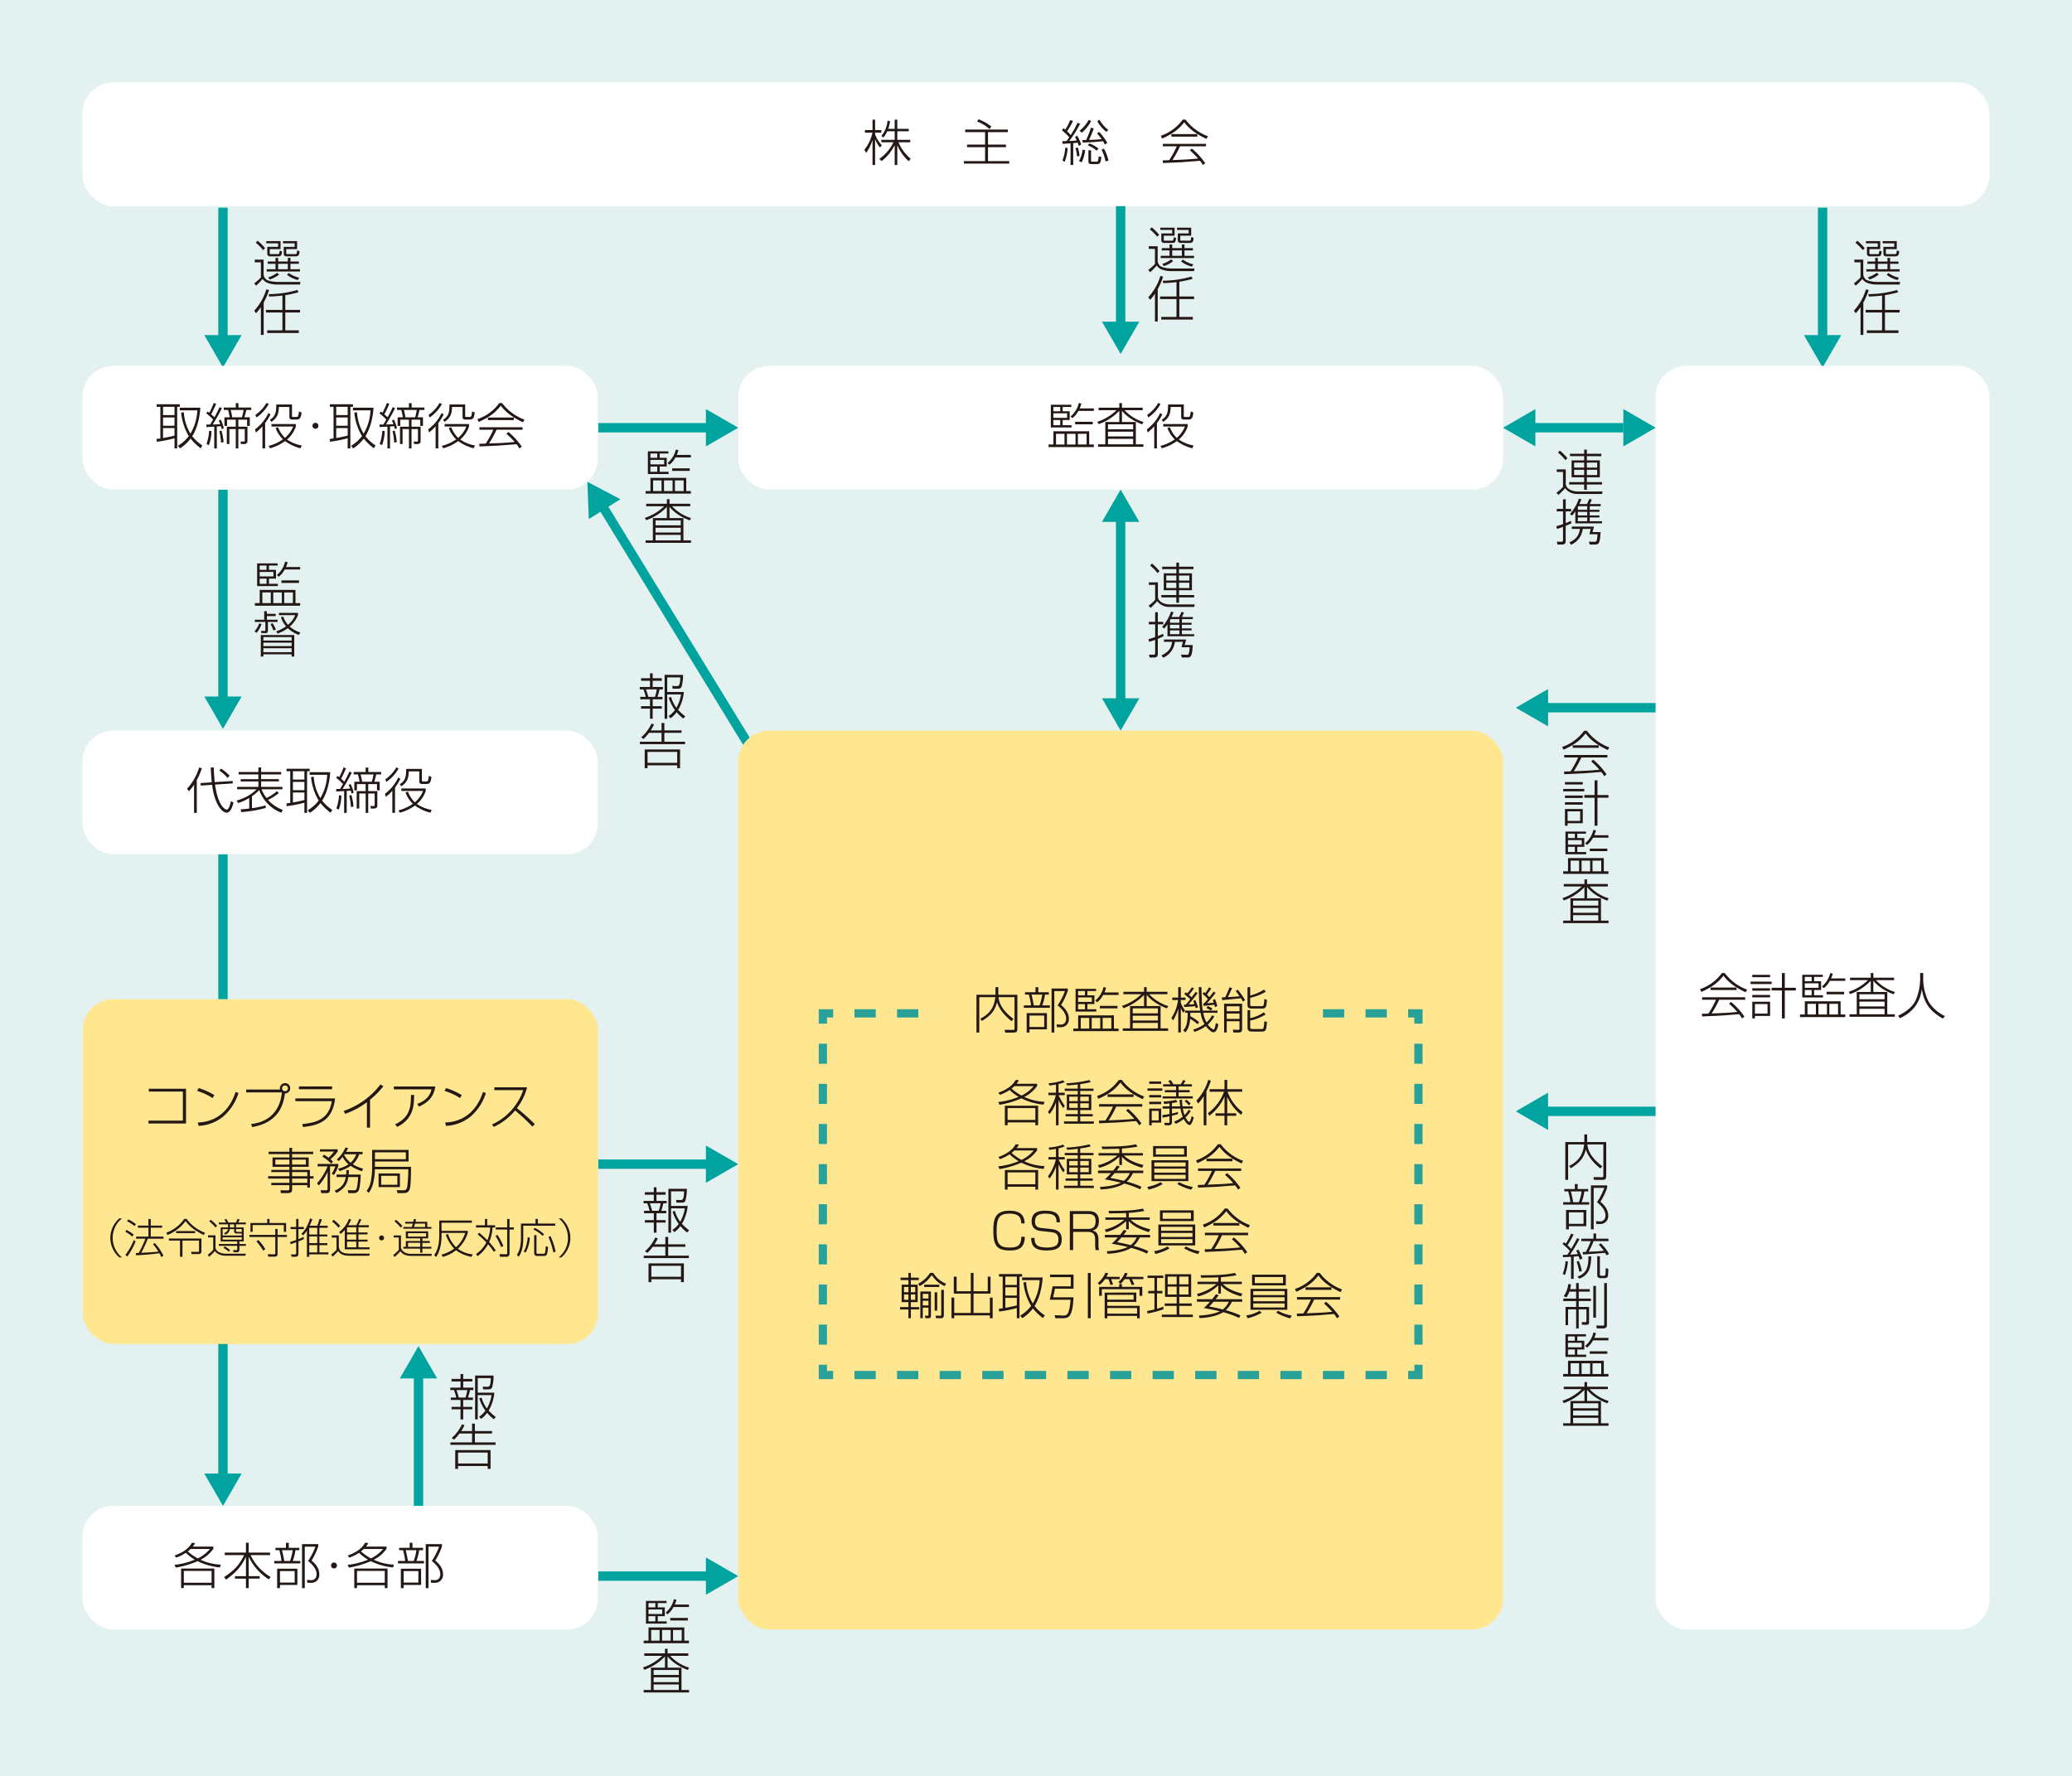 <svg xmlns="http://www.w3.org/2000/svg" width="1005" height="861.656" viewBox="0 0 1005 861.656">
  <g id="レイヤー_2" data-name="レイヤー 2">
    <g id="_051" data-name="051">
      <g>
        <rect width="1005" height="861.656" fill="#e3f1f1"/>
        <g>
          <rect x="881.763" y="100.732" width="4.536" height="64.462" fill="#00a39d"/>
          <polygon points="874.984 162.549 884.03 178.213 893.076 162.549 874.984 162.549" fill="#00a39d"/>
        </g>
        <g>
          <path d="M903.76,125.947v6.913a3.3,3.3,0,0,0,2.328,3.24,14.842,14.842,0,0,0,4.177.648h11.353l-.216,1.272H910.049a13.518,13.518,0,0,1-4.152-.72,5.305,5.305,0,0,1-2.616-1.992,25.578,25.578,0,0,1-3.193,3.24l-.864-1.128a20.9,20.9,0,0,0,3.216-2.856v-7.321h-2.976v-1.3Zm-.24-4.656a24.953,24.953,0,0,0-3.576-3.552l.888-.961a21.629,21.629,0,0,1,3.649,3.649Zm8.449-4.345v3.889h-5.232v1.824c0,.528,0,.6.456.6h3.624c.408,0,.528,0,.744-1.656l1.128.336c-.168,2.256-.768,2.4-1.872,2.4h-3.792a1.267,1.267,0,0,1-1.488-1.272v-3.336h5.256v-1.7h-5.737v-1.08Zm9.433,14.738H905.248V130.6h4.273v-2.641h-3.769v-1.1h3.769v-1.752h1.3v1.752H915.5v-1.752h1.272v1.752h4.08v1.1h-4.08V130.6H921.4Zm-15.434,2.88a16.632,16.632,0,0,0,4.393-2.256l.888.888a13.829,13.829,0,0,1-4.489,2.376Zm9.53-6.6h-4.681V130.6H915.5Zm4.512-11.017v3.889h-5.281v1.872c0,.576.265.552.528.552h3.817c.768,0,.792-.192.936-1.776l1.152.36c-.048,1.32-.144,2.5-1.872,2.5h-4.273c-1.416,0-1.488-.744-1.488-1.464v-3.144h5.257v-1.7h-5.641v-1.08ZM915.954,132.4a13.361,13.361,0,0,0,5.112,2.3l-.7,1.128a14.457,14.457,0,0,1-5.256-2.5Z" fill="#231815"/>
          <path d="M903.785,162.452H902.44V148.963a24.256,24.256,0,0,1-2.328,2.976l-.912-1.224a26.674,26.674,0,0,0,5.881-10.369l1.32.36a34.356,34.356,0,0,1-2.616,6.049Zm10.488-12.121h7.153v1.248h-7.153v8.665h6.553v1.272H905.489v-1.272h7.392v-8.665h-7.968v-1.248h7.968v-6.96c-1.608.191-3.432.359-6.432.48l-.241-1.176a51,51,0,0,0,13.946-2.017l.552,1.1a50.483,50.483,0,0,1-6.433,1.416Z" fill="#231815"/>
        </g>
        <g>
          <rect x="105.882" y="100.732" width="4.536" height="64.462" fill="#00a39d"/>
          <polygon points="99.103 162.549 108.149 178.213 117.195 162.549 99.103 162.549" fill="#00a39d"/>
        </g>
        <g>
          <path d="M127.865,125.947v6.913a3.3,3.3,0,0,0,2.328,3.24,14.842,14.842,0,0,0,4.177.648h11.352l-.216,1.272H134.154A13.527,13.527,0,0,1,130,137.3a5.31,5.31,0,0,1-2.616-1.992,25.719,25.719,0,0,1-3.192,3.241l-.864-1.129a20.9,20.9,0,0,0,3.215-2.856v-7.321h-2.975v-1.3Zm-.241-4.656a24.9,24.9,0,0,0-3.576-3.552l.889-.96a21.654,21.654,0,0,1,3.648,3.648Zm8.45-4.344v3.888h-5.233v1.824c0,.528,0,.6.456.6h3.624c.409,0,.529,0,.744-1.656l1.128.336c-.168,2.256-.767,2.4-1.872,2.4h-3.792a1.267,1.267,0,0,1-1.488-1.272v-3.336H134.9v-1.7h-5.737v-1.08Zm9.432,14.737H129.353V130.6h4.272v-2.64h-3.768v-1.105h3.768v-1.752h1.3v1.752H139.6v-1.752h1.272v1.752h4.081v1.105h-4.081v2.64h4.632Zm-15.433,2.88a16.627,16.627,0,0,0,4.392-2.256l.889.888a13.849,13.849,0,0,1-4.489,2.376Zm9.529-6.6h-4.681v2.64H139.6Zm4.513-11.017v3.888h-5.282v1.872c0,.576.265.552.529.552h3.816c.769,0,.792-.192.937-1.776l1.151.36c-.048,1.32-.143,2.5-1.872,2.5h-4.272c-1.416,0-1.489-.744-1.489-1.464v-3.144h5.257v-1.7h-5.641v-1.08ZM140.058,132.4a13.375,13.375,0,0,0,5.112,2.3l-.7,1.128a14.464,14.464,0,0,1-5.256-2.5Z" fill="#231815"/>
          <path d="M127.889,162.452h-1.345V148.963a24.159,24.159,0,0,1-2.328,2.976l-.912-1.224a26.654,26.654,0,0,0,5.881-10.369l1.32.361a34.277,34.277,0,0,1-2.616,6.048Zm10.488-12.121h7.154v1.248h-7.154v8.665h6.553v1.272H129.593v-1.272h7.393v-8.665h-7.969v-1.248h7.969v-6.96c-1.609.192-3.433.36-6.433.48l-.24-1.176a50.913,50.913,0,0,0,13.945-2.017l.552,1.105a50.389,50.389,0,0,1-6.433,1.416Z" fill="#231815"/>
        </g>
        <g>
          <rect x="541.291" y="94.223" width="4.536" height="64.462" fill="#00a39d"/>
          <polygon points="534.511 156.04 543.557 171.704 552.603 156.04 534.511 156.04" fill="#00a39d"/>
        </g>
        <g>
          <path d="M561.516,119.438v6.913a3.3,3.3,0,0,0,2.328,3.24,14.842,14.842,0,0,0,4.177.648h11.352l-.215,1.272H567.8a13.518,13.518,0,0,1-4.152-.72,5.305,5.305,0,0,1-2.616-1.992,25.578,25.578,0,0,1-3.193,3.24l-.864-1.128a20.95,20.95,0,0,0,3.216-2.856v-7.321H557.22v-1.3Zm-.24-4.656a25.012,25.012,0,0,0-3.576-3.553l.888-.96a21.629,21.629,0,0,1,3.649,3.649Zm8.449-4.345v3.889h-5.232v1.824c0,.528,0,.6.456.6h3.624c.408,0,.528,0,.744-1.656l1.128.336c-.168,2.256-.768,2.4-1.872,2.4h-3.792a1.267,1.267,0,0,1-1.489-1.272v-3.336h5.257v-1.7h-5.737v-1.08Zm9.433,14.738H563v-1.081h4.273v-2.64h-3.769v-1.1h3.769V118.6h1.3v1.752h4.68V118.6h1.273v1.752h4.08v1.1h-4.08v2.64h4.632Zm-15.434,2.88a16.632,16.632,0,0,0,4.393-2.256l.888.888a13.839,13.839,0,0,1-4.489,2.376Zm9.529-6.6h-4.68v2.64h4.68Zm4.513-11.017v3.889h-5.281V116.2c0,.576.264.552.528.552h3.817c.768,0,.792-.192.936-1.776l1.151.36c-.047,1.32-.143,2.5-1.872,2.5h-4.272c-1.416,0-1.488-.744-1.488-1.464v-3.144h5.256v-1.7H570.9v-1.08ZM573.709,125.9a13.373,13.373,0,0,0,5.113,2.3l-.7,1.128a14.454,14.454,0,0,1-5.255-2.5Z" fill="#231815"/>
          <path d="M561.54,155.943H560.2V142.454a24.354,24.354,0,0,1-2.328,2.976l-.912-1.224a26.66,26.66,0,0,0,5.88-10.369l1.321.36a34.3,34.3,0,0,1-2.617,6.049Zm10.489-12.121h7.153v1.248h-7.153v8.665h6.552v1.272H563.245v-1.272h7.392V145.07h-7.969v-1.248h7.969v-6.96c-1.608.191-3.432.359-6.432.48l-.241-1.176a51,51,0,0,0,13.946-2.017l.551,1.1a50.4,50.4,0,0,1-6.432,1.416Z" fill="#231815"/>
        </g>
        <g>
          <rect x="541.291" y="241.91" width="4.536" height="99.461" fill="#00a39d"/>
          <polygon points="534.511 338.725 543.557 354.389 552.603 338.725 534.511 338.725" fill="#00a39d"/>
          <polygon points="552.603 253.145 543.557 237.481 534.511 253.145 552.603 253.145" fill="#00a39d"/>
        </g>
        <g>
          <path d="M561.636,282.469v6.841c0,2.808,3.456,3.888,5.833,3.888h12.025l-.264,1.2H567.349a7.227,7.227,0,0,1-6.049-2.784,29.828,29.828,0,0,1-3.24,3.24l-.96-1.056a17.66,17.66,0,0,0,3.192-2.832v-7.248h-3.048v-1.249Zm-.192-4.488a20.7,20.7,0,0,0-3.576-3.648l.864-.984a24.465,24.465,0,0,1,3.7,3.72Zm10.417.12h6.289v8.209h-6.289v2.328h7.369v1.152h-7.369v2.592h-1.3V289.79h-7.273v-1.152h7.273V286.31h-6.1V278.1h6.1v-2.04h-6.889v-1.176h6.889v-1.992h1.3v1.992h7.033v1.176h-7.033Zm-1.3,1.08h-4.872v2.424h4.872Zm0,3.48h-4.872v2.568h4.872Zm6.312-3.48h-5.016v2.424h5.016Zm0,3.48h-5.016v2.568h5.016Z" fill="#231815"/>
          <path d="M564.373,308.606c-1.489.72-2.329,1.056-2.785,1.248V317.1c0,1.224-.408,1.823-1.7,1.823H557.6l-.288-1.392,1.9.049c.648.023,1.08-.073,1.08-.889v-6.336c-.84.336-1.632.6-2.9.984l-.36-1.3a33.02,33.02,0,0,0,3.264-1.032v-6.169H557.22v-1.2h3.072v-4.656h1.3v4.656h2.617v1.2h-2.617v5.689c1.128-.432,1.968-.816,2.544-1.08Zm14.136,4.272c-.263,6.048-1.151,6.048-2.9,6.048h-2.353l-.408-1.392,2.689.072c.815.025,1.3.025,1.488-3.648h-3.961c.168-.552.408-1.416.7-2.616h-3.912a9.506,9.506,0,0,1-5.688,7.705l-.792-1.176c3.1-1.393,4.7-3.193,5.135-6.529h-3.96v-1.128h10.778c-.313,1.272-.481,1.872-.744,2.664Zm-14.833-8.785a20.785,20.785,0,0,0,4.3-7.392l1.248.264c-.336.864-.6,1.488-1.009,2.328h3.673a19.6,19.6,0,0,0,1.153-2.472l1.223.264a16.117,16.117,0,0,1-1.008,2.208h5.328v1.032h-5.328v1.752h4.7v.984h-4.7v1.752h4.7v.984h-4.7v1.825h5.977v1.008H566.269v-5.809a11.57,11.57,0,0,1-1.656,2.064Zm4.057-3.768c-.1.144-.1.192-.24.456v1.3h4.56v-1.752Zm4.32,2.736h-4.56v1.752h4.56Zm0,2.736h-4.56v1.825h4.56Z" fill="#231815"/>
        </g>
        <g>
          <rect x="105.882" y="237.481" width="4.536" height="103.024" fill="#00a39d"/>
          <polygon points="99.103 337.859 108.149 353.523 117.195 337.859 99.103 337.859" fill="#00a39d"/>
        </g>
        <g>
          <path d="M143.323,292.549h2.256V293.8H123.617v-1.248h2.352v-6.408h17.354Zm-8.642-19.274v1.057h-4.224v2.088h3.409v4.248h-3.409v2.52h4.321v1.1H124.72V273.275Zm-5.4,1.057h-3.336v2.088h3.336Zm3.337,3.1h-6.673v2.184h6.673Zm-3.337,3.24h-3.336v2.52h3.336Zm2.064,6.7h-4.1v5.184h4.1Zm5.353,0h-4.153v5.184H136.7Zm-2.424-8.425a11.991,11.991,0,0,0,4.008-6.5l1.248.263a14.738,14.738,0,0,1-.817,2.329h6.866v1.2h-7.49a10.854,10.854,0,0,1-2.9,3.528Zm10.753,3.816h-8.522v-1.224h8.522Zm-2.953,4.609H137.85v5.184h4.224Z" fill="#231815"/>
          <path d="M123.449,306.228a10.741,10.741,0,0,0,2.256-3.816l1.175.24a12.955,12.955,0,0,1-2.424,4.32Zm6-9.745v1.272h4.272v1.1h-4.272v1.753h5.184v1.08h-4.68v4.032c0,1.128-.384,1.392-1.152,1.392h-1.992l-.192-1.1,1.68.048c.384,0,.408-.168.408-.48v-3.888h-5.113v-1.08h4.561v-4.129Zm13.273,22.01H141.45v-1.1h-13.7v1.1H126.5V308.028h16.225Zm-1.272-9.457h-13.7v1.68h13.7Zm0,2.688h-13.7V313.4h13.7Zm0,2.713h-13.7v1.92h13.7Zm-9.217-12.1a25.825,25.825,0,0,1,1.608,2.976l-1.2.552a19.078,19.078,0,0,0-1.464-3.168Zm1.776,3.888a18.125,18.125,0,0,0,4.729-2.4,12.367,12.367,0,0,1-2.472-4.441l1.08-.336a12.51,12.51,0,0,0,2.328,4.033,11.864,11.864,0,0,0,3.552-4.7h-7.944v-1.1h9.24V298.4a14.914,14.914,0,0,1-3.984,5.545,14.34,14.34,0,0,0,5.161,2.88l-.792,1.152a15.569,15.569,0,0,1-5.305-3.264,19.949,19.949,0,0,1-4.969,2.616Z" fill="#231815"/>
        </g>
        <g>
          <rect x="200.715" y="665.981" width="4.536" height="64.462" fill="#00a39d"/>
          <polygon points="212.031 668.626 202.985 652.962 193.939 668.626 212.031 668.626" fill="#00a39d"/>
        </g>
        <g>
          <path d="M224.671,666.5v2.376h4.416V670.1h-4.416v3h4.945v1.176h-1.633a24.768,24.768,0,0,1-1.008,3.624h2.448v1.177h-4.752v3.36h4.416v1.176h-4.416v4.9h-1.3v-4.9h-4.343v-1.176h4.343v-3.36h-4.728V677.9h2.688a30.583,30.583,0,0,0-1.152-3.624h-1.775V673.1h4.967v-3h-4.343v-1.224h4.343V666.5Zm1.08,11.4a18.086,18.086,0,0,0,.913-3.624h-5.233c.168.456,1.008,3.121,1.128,3.624ZM239.5,688.432a22.858,22.858,0,0,1-3.24-3.12,11.858,11.858,0,0,1-2.952,2.977l-.912-1.105a11.325,11.325,0,0,0,3.048-2.9,20.045,20.045,0,0,1-2.977-6l1.129-.336a16.069,16.069,0,0,0,2.568,5.28,19.321,19.321,0,0,0,2.256-6.5h-6.7V688.5h-1.272V667.239h8.928a18.806,18.806,0,0,1-.744,5.88c-.384.7-.888.816-2.16.816h-2.112l-.216-1.32,2.136.072c1.032.024,1.7-.288,1.776-4.224h-6.336v7.08h8.064a20.907,20.907,0,0,1-2.784,8.689,31.314,31.314,0,0,0,3.481,3.144Z" fill="#231815"/>
          <path d="M228.967,694.167v-3.6h1.368v3.6h8.33v1.176h-8.33v4.321h10.034v1.176H218.478v-1.176h10.489v-4.321h-6.1a22.572,22.572,0,0,1-2.617,2.976l-1.175-.768a20.541,20.541,0,0,0,5.04-6.7l1.176.456a19.326,19.326,0,0,1-1.585,2.856Zm8.977,18.338h-1.392v-1.392H222.174v1.392h-1.367v-9.1h17.137Zm-1.392-7.9H222.174v5.3h14.378Z" fill="#231815"/>
        </g>
        <g>
          <rect x="105.882" y="412.165" width="4.536" height="305.259" fill="#00a39d"/>
          <polygon points="99.103 714.779 108.149 730.443 117.195 714.779 99.103 714.779" fill="#00a39d"/>
        </g>
        <g>
          <rect x="743.118" y="536.805" width="60" height="4.536" fill="#00a39d"/>
          <polygon points="750.879 530.025 735.215 539.071 750.879 548.117 750.879 530.025" fill="#00a39d"/>
        </g>
        <g>
          <path d="M769.839,550.288v3.7h9.242v16.177c0,1.728-.313,2.16-1.92,2.16h-3.985l-.288-1.344,4.105.048c.575,0,.695-.144.695-.744V555.137h-7.752c.239,2.424,1.224,6.072,7.272,10.609l-1.008,1.032c-3-2.473-5.76-5.4-6.985-9.145-1.055,3.624-2.256,5.952-7.344,9.049l-.792-1.128c6.048-2.9,6.936-7.489,7.3-10.417H760.6v17.185h-1.368V553.985h9.217v-3.7Z" fill="#231815"/>
          <path d="M763.863,576.761v-2.425h1.368v2.425h5.112v1.152h-1.872a24.025,24.025,0,0,1-1.32,5.232h3.673v1.176H758.2v-1.176h3.5a33.129,33.129,0,0,0-1.056-5.232h-1.872v-1.152Zm5.545,18.025h-8.45v1.536H759.59v-9.408h9.818Zm-1.321-6.72h-7.129v5.568h7.129Zm-2.256-4.921a25.227,25.227,0,0,0,1.3-5.232h-5.209a51.42,51.42,0,0,1,1.105,5.232Zm5.833,13.177V574.985h7.873v1.1a36.016,36.016,0,0,1-3.265,6.888c3.217,2.592,3.768,5.041,3.768,6.7a3.8,3.8,0,0,1-4.008,4.056H774.28l-.216-1.368,1.9.1c1.968.1,2.76-1.368,2.76-2.88,0-2.448-1.92-4.7-4.128-6.433a32.5,32.5,0,0,0,3.552-6.937h-5.16v20.114Z" fill="#231815"/>
          <path d="M766.1,601.072a83.388,83.388,0,0,1-4.56,7.513c2.664-.168,2.952-.168,3.768-.288a16.943,16.943,0,0,0-.792-1.632l1.08-.552a35.654,35.654,0,0,1,1.945,4.345l-1.248.575c-.145-.36-.433-1.176-.624-1.7-1.441.144-2.017.192-2.377.216v10.8h-1.272V609.641c-1.92.12-2.736.144-3.889.168l-.12-1.1c.6,0,.96,0,2.185-.048.744-1.08,1.056-1.56,1.248-1.848a21.026,21.026,0,0,0-3.6-3.384l.744-.864c.409.288.5.36.889.672a30.25,30.25,0,0,0,2.544-4.849l1.224.456A40.083,40.083,0,0,1,760.311,604a21.584,21.584,0,0,1,1.752,1.8c1.512-2.5,2.28-3.984,2.9-5.208Zm-8.112,16.85a20.527,20.527,0,0,0,1.344-6.169l1.175.169a24.665,24.665,0,0,1-1.463,6.576Zm8.04-1.008a30.778,30.778,0,0,0-1.319-4.9l1.055-.384a30.11,30.11,0,0,1,1.512,4.848Zm-.936,2.328c4.609-1.536,5.376-4.776,5.353-9.817h1.344c-.048,6.025-1.441,9.193-5.761,10.8Zm11.329-16.153a20.158,20.158,0,0,1,4.008,5.16l-1.223.7a11.535,11.535,0,0,0-.649-1.224c-7.8.624-8.665.7-10.705.768l-.216-1.176c.384,0,1.225-.048,1.561-.072a35.518,35.518,0,0,0,2.376-5.208h-4.561v-1.176h5.881v-2.521h1.3v2.521h5.977v1.176h-7.225a39.582,39.582,0,0,1-2.353,5.136c3.145-.12,5.257-.216,7.322-.456a19.708,19.708,0,0,0-2.425-2.928Zm-.408,15.1c0,.552.336.648.888.648h.936c.888,0,.96-.12.984-3.744l1.272.432c0,.792-.095,2.664-.168,3.12-.12.984-.648,1.344-1.656,1.344h-1.848c-.36,0-1.7,0-1.7-1.44V609.3l1.3.12Z" fill="#231815"/>
          <path d="M764.487,625.313v-2.928h1.248v2.928h5.377v1.224h-5.377v3.36h5.929v1.2h-5.929v2.856h5.016v7.392c0,.817-.288,1.273-1.271,1.273h-2.089l-.216-1.321,1.777.048c.383,0,.528,0,.528-.672V635.13h-3.745v9.241h-1.248V635.13h-3.912v7.657h-1.224v-8.833h5.136V631.1h-6.24v-1.2h6.24v-3.36h-3.336a8.453,8.453,0,0,1-1.368,2.76l-1.321-.576a12.188,12.188,0,0,0,2.208-5.88l1.321.192a14.657,14.657,0,0,1-.456,2.28Zm9.625-1.56v15.409h-1.3V623.753Zm5.3-1.368V642.69c0,1.321-.671,1.681-1.944,1.681H774.5l-.264-1.392,3.265.048c.6,0,.6-.337.6-.624V622.385Z" fill="#231815"/>
          <path d="M777.905,666.474h2.256v1.249H758.2v-1.249h2.352v-6.408h17.354ZM769.263,647.2v1.056H765.04v2.088h3.408v4.248H765.04v2.521h4.32v1.1H759.3V647.2Zm-5.4,1.056h-3.336v2.088h3.336Zm3.337,3.1h-6.673v2.184H767.2Zm-3.337,3.24h-3.336v2.521h3.336Zm2.064,6.7h-4.1v5.184h4.1Zm5.353,0h-4.153v5.184h4.153Zm-2.424-8.425a11.988,11.988,0,0,0,4.008-6.5l1.248.264a14.726,14.726,0,0,1-.817,2.328h6.866v1.2h-7.49a10.854,10.854,0,0,1-2.9,3.528Zm10.753,3.817h-8.522v-1.224h8.522Zm-2.953,4.608h-4.224v5.184h4.224Z" fill="#231815"/>
          <path d="M776.537,679.577V690.4h3.671v1.2H758.2v-1.2h3.528V679.577h6.792v-5.424a25.525,25.525,0,0,1-10.032,6.456l-.649-1.128a24.432,24.432,0,0,0,9.362-5.64h-8.713v-1.2h10.032v-2.233h1.272v2.233h10.057v1.2H771.04a20.76,20.76,0,0,0,9.216,5.736l-.647,1.128c-5.545-2.04-8.761-5.136-9.818-6.624v5.5Zm-1.3,1.128H763.023v2.4H775.24Zm0,3.553H763.023v2.328H775.24Zm0,3.48H763.023V690.4H775.24Z" fill="#231815"/>
        </g>
        <g>
          <rect x="290.158" y="562.43" width="60" height="4.536" fill="#00a39d"/>
          <polygon points="342.397 555.65 358.061 564.696 342.397 573.742 342.397 555.65" fill="#00a39d"/>
        </g>
        <g>
          <path d="M318.424,575.913v2.376h4.416v1.224h-4.416v3h4.945v1.176h-1.633a24.768,24.768,0,0,1-1.008,3.624h2.448v1.177h-4.752v3.36h4.416v1.176h-4.416v4.9h-1.3v-4.9h-4.343V591.85h4.343v-3.36H312.4v-1.177h2.688a30.583,30.583,0,0,0-1.152-3.624H312.16v-1.176h4.967v-3h-4.343v-1.224h4.343v-2.376Zm1.08,11.4a18.042,18.042,0,0,0,.912-3.624h-5.232c.168.456,1.008,3.121,1.128,3.624Zm13.753,10.537a22.8,22.8,0,0,1-3.24-3.12,11.876,11.876,0,0,1-2.952,2.977l-.912-1.105a11.325,11.325,0,0,0,3.048-2.9,20.015,20.015,0,0,1-2.977-6l1.129-.335a16.069,16.069,0,0,0,2.568,5.28,19.321,19.321,0,0,0,2.256-6.505h-6.7v11.785h-1.273V576.656h8.929a18.809,18.809,0,0,1-.744,5.881c-.384.7-.888.816-2.16.816h-2.112l-.216-1.32,2.135.072c1.033.024,1.7-.288,1.777-4.224h-6.336v7.08h8.064a20.907,20.907,0,0,1-2.784,8.689,31.314,31.314,0,0,0,3.481,3.144Z" fill="#231815"/>
          <path d="M322.72,603.585v-3.6h1.368v3.6h8.329v1.176h-8.329v4.321h10.034v1.176H312.231v-1.176H322.72v-4.321h-6.1a22.51,22.51,0,0,1-2.616,2.976l-1.176-.768a20.534,20.534,0,0,0,5.041-6.7l1.176.456a19.326,19.326,0,0,1-1.585,2.856Zm8.977,18.338h-1.392v-1.392H315.927v1.392H314.56v-9.1H331.7Zm-1.392-7.9H315.927v5.3h14.378Z" fill="#231815"/>
        </g>
        <g>
          <polygon points="362.266 364.252 287.199 241.617 291.036 239.199 366.104 361.833 362.266 364.252" fill="#00a39d"/>
          <polygon points="285.6 251.797 284.902 233.722 300.906 242.152 285.6 251.797" fill="#00a39d"/>
        </g>
        <g>
          <path d="M316.578,326.62V329h4.416v1.224h-4.416v3h4.944V334.4h-1.633a24.768,24.768,0,0,1-1.008,3.624h2.449V339.2h-4.752v3.36h4.416v1.177h-4.416v4.9h-1.3v-4.9h-4.344v-1.177h4.344V339.2h-4.729v-1.176h2.689a30.7,30.7,0,0,0-1.153-3.624h-1.775v-1.176h4.968v-3h-4.344V329h4.344V326.62Zm1.08,11.4a18.178,18.178,0,0,0,.912-3.624h-5.233c.168.456,1.008,3.12,1.128,3.624Zm13.753,10.537a22.875,22.875,0,0,1-3.241-3.12,11.831,11.831,0,0,1-2.952,2.976l-.912-1.1a11.311,11.311,0,0,0,3.048-2.9,20.086,20.086,0,0,1-2.977-6l1.129-.336a16.063,16.063,0,0,0,2.569,5.281,19.357,19.357,0,0,0,2.256-6.5h-6.7V348.63h-1.272V327.364h8.928a18.783,18.783,0,0,1-.744,5.881c-.383.7-.887.816-2.16.816h-2.112l-.216-1.321,2.136.072c1.032.025,1.7-.287,1.776-4.224h-6.336v7.081H331.7a20.931,20.931,0,0,1-2.784,8.689,31.213,31.213,0,0,0,3.48,3.144Z" fill="#231815"/>
          <path d="M320.873,354.292v-3.6h1.369v3.6h8.329v1.177h-8.329v4.32h10.033v1.176H310.384v-1.176h10.489v-4.32h-6.1a22.584,22.584,0,0,1-2.616,2.976l-1.176-.768a20.527,20.527,0,0,0,5.04-6.7l1.177.456a19.521,19.521,0,0,1-1.585,2.856Zm8.977,18.338h-1.392v-1.392H314.081v1.392h-1.368v-9.1H329.85Zm-1.392-7.9H314.081v5.305h14.377Z" fill="#231815"/>
        </g>
        <g>
          <rect x="290.158" y="205.215" width="60" height="4.536" fill="#00a39d"/>
          <polygon points="342.397 198.435 358.061 207.481 342.397 216.527 342.397 198.435" fill="#00a39d"/>
        </g>
        <g>
          <path d="M332.848,238.192H335.1v1.249H313.142v-1.249H315.5v-6.408h17.353Zm-8.642-19.273v1.056h-4.223v2.088h3.408v4.249h-3.408v2.52h4.32v1.1H314.246V218.919Zm-5.4,1.056H315.47v2.088h3.336Zm3.337,3.1H315.47v2.184h6.673Zm-3.337,3.241H315.47v2.52h3.336Zm2.065,6.7h-4.1v5.184h4.1Zm5.352,0h-4.152v5.184h4.152Zm-2.424-8.425a11.988,11.988,0,0,0,4.008-6.5l1.248.264a14.824,14.824,0,0,1-.816,2.328H335.1v1.2h-7.489a10.847,10.847,0,0,1-2.9,3.528Zm10.753,3.817h-8.521v-1.224h8.521Zm-2.953,4.608h-4.224v5.184H331.6Z" fill="#231815"/>
          <path d="M331.48,251.3V262.12h3.672v1.2h-22.01v-1.2h3.528V251.3h6.792v-5.424a25.525,25.525,0,0,1-10.032,6.456l-.648-1.128a24.43,24.43,0,0,0,9.361-5.64H313.43v-1.2h10.032v-2.233h1.273v2.233h10.056v1.2h-8.808A20.762,20.762,0,0,0,335.2,251.3l-.648,1.128c-5.545-2.04-8.761-5.136-9.817-6.624v5.5Zm-1.3,1.128H317.966v2.4h12.217Zm0,3.553H317.966V258.3h12.217Zm0,3.48H317.966v2.664h12.217Z" fill="#231815"/>
        </g>
        <g>
          <rect x="290.158" y="762.256" width="60" height="4.536" fill="#00a39d"/>
          <polygon points="342.397 755.476 358.061 764.522 342.397 773.568 342.397 755.476" fill="#00a39d"/>
        </g>
        <g>
          <path d="M331.914,795.828h2.255v1.249H312.207v-1.249h2.353V789.42h17.354Zm-8.642-19.273v1.056h-4.224V779.7h3.408v4.248h-3.408v2.521h4.321v1.1H313.311V776.555Zm-5.4,1.056h-3.336V779.7h3.336Zm3.336,3.1h-6.672v2.184h6.672Zm-3.336,3.24h-3.336v2.521h3.336Zm2.064,6.7h-4.1v5.184h4.1Zm5.353,0h-4.153v5.184h4.153Zm-2.424-8.425a11.994,11.994,0,0,0,4.008-6.5l1.248.264a14.827,14.827,0,0,1-.817,2.328h6.865v1.2H326.68a10.854,10.854,0,0,1-2.9,3.528Zm10.753,3.817H325.1v-1.224h8.522Zm-2.953,4.608h-4.224v5.184h4.224Z" fill="#231815"/>
          <path d="M330.545,808.931v10.825h3.672v1.2h-22.01v-1.2h3.529V808.931h6.792v-5.424a25.552,25.552,0,0,1-10.032,6.457l-.649-1.129a24.423,24.423,0,0,0,9.361-5.64H312.5V802h10.032v-2.233H323.8V802h10.057v1.2h-8.809a20.768,20.768,0,0,0,9.217,5.736l-.647,1.128c-5.545-2.04-8.761-5.136-9.818-6.624v5.5Zm-1.3,1.128H317.032v2.4h12.216Zm0,3.553H317.032v2.328h12.216Zm0,3.48H317.032v2.664h12.216Z" fill="#231815"/>
        </g>
        <g>
          <rect x="743.118" y="341.021" width="60" height="4.536" fill="#00a39d"/>
          <polygon points="750.879 334.241 735.215 343.287 750.879 352.333 750.879 334.241" fill="#00a39d"/>
        </g>
        <g>
          <path d="M769.7,354.481a23.92,23.92,0,0,0,10.873,8.064l-.744,1.272c-3.337-1.56-7.9-4.1-10.73-8.064-2.975,3.768-5.88,5.712-10.728,7.9l-.649-1.344a21.681,21.681,0,0,0,10.61-7.824Zm3.072,14.041a34.33,34.33,0,0,1,6.48,7.128l-1.152.864a11.269,11.269,0,0,0-1.391-2.04c-1.3.048-7.465.576-8.738.648-1.464.1-7.921.336-9.217.432l-.143-1.3c.216,0,2.784-.072,3.168-.1a43.745,43.745,0,0,0,3.672-6.72H758.7v-1.2h20.929v1.2H767.007a51.1,51.1,0,0,1-3.672,6.672c6.193-.24,8.376-.336,12.457-.744a40.157,40.157,0,0,0-4.008-4.008Zm-9.937-7.009h12.6v1.224h-12.6Z" fill="#231815"/>
          <path d="M768.448,382.681v1.176H758.222v-1.176Zm-.744-3.313v1.176h-8.641v-1.176Zm0,6.529v1.176h-8.641V385.9Zm0,3.24v1.176h-8.641v-1.176Zm0,3.289v6.888h-7.37v1.224h-1.271v-8.112Zm-1.248,1.127h-6.122v4.633h6.122Zm1.992-6.6v-1.3h4.992v-7.129h1.392v7.129h5.352v1.3h-5.352v13.585H773.44V386.953Z" fill="#231815"/>
          <path d="M777.905,422.643h2.256v1.248H758.2v-1.248h2.352v-6.409h17.354Zm-8.642-19.274v1.056H765.04v2.088h3.408v4.249H765.04v2.52h4.32v1.1H759.3V403.369Zm-5.4,1.056h-3.336v2.088h3.336Zm3.337,3.1h-6.673v2.185H767.2Zm-3.337,3.241h-3.336v2.52h3.336Zm2.064,6.7h-4.1v5.185h4.1Zm5.353,0h-4.153v5.185h4.153Zm-2.424-8.425a11.988,11.988,0,0,0,4.008-6.5l1.248.264a14.726,14.726,0,0,1-.817,2.328h6.866v1.2h-7.49a10.865,10.865,0,0,1-2.9,3.529Zm10.753,3.817h-8.522v-1.224h8.522Zm-2.953,4.608h-4.224v5.185h4.224Z" fill="#231815"/>
          <path d="M776.537,435.745V446.57h3.671v1.2H758.2v-1.2h3.528V435.745h6.792v-5.424a25.525,25.525,0,0,1-10.032,6.456l-.649-1.128a24.432,24.432,0,0,0,9.362-5.64h-8.713v-1.2h10.032v-2.233h1.272v2.233h10.057v1.2H771.04a20.76,20.76,0,0,0,9.216,5.736l-.647,1.128c-5.545-2.04-8.761-5.136-9.818-6.624v5.5Zm-1.3,1.128H763.023v2.4H775.24Zm0,3.553H763.023v2.328H775.24Zm0,3.48H763.023v2.664H775.24Z" fill="#231815"/>
        </g>
        <g>
          <rect x="740.976" y="205.213" width="46.419" height="4.536" fill="#00a39d"/>
          <polygon points="744.721 198.435 729.057 207.481 744.721 216.527 744.721 198.435" fill="#00a39d"/>
          <polygon points="787.396 198.435 803.06 207.481 787.396 216.527 787.396 198.435" fill="#00a39d"/>
        </g>
        <g>
          <path d="M759.458,227.679v6.841c0,2.808,3.457,3.888,5.833,3.888h12.025l-.264,1.2H765.171a7.224,7.224,0,0,1-6.048-2.784,29.994,29.994,0,0,1-3.241,3.24l-.96-1.056a17.666,17.666,0,0,0,3.193-2.832v-7.249h-3.049v-1.248Zm-.192-4.488a20.67,20.67,0,0,0-3.576-3.648l.864-.984a24.42,24.42,0,0,1,3.7,3.72Zm10.417.12h6.289v8.209h-6.289v2.328h7.369V235h-7.369v2.592h-1.3V235h-7.272v-1.152h7.272V231.52h-6.1v-8.209h6.1v-2.04H761.5V220.1h6.889V218.1h1.3V220.1h7.033v1.176h-7.033Zm-1.3,1.08h-4.872v2.424h4.872Zm0,3.48h-4.872v2.568h4.872Zm6.313-3.48h-5.017v2.424H774.7Zm0,3.48h-5.017v2.568H774.7Z" fill="#231815"/>
          <path d="M762.2,253.816c-1.489.72-2.328,1.056-2.784,1.248v7.248c0,1.225-.409,1.824-1.7,1.824h-2.28l-.288-1.392,1.9.048c.647.024,1.08-.072,1.08-.888v-6.336c-.841.336-1.633.6-2.9.984l-.36-1.3a33.043,33.043,0,0,0,3.265-1.032v-6.169h-3.073v-1.2h3.073V242.2h1.3v4.656h2.616v1.2h-2.616v5.689c1.128-.432,1.967-.817,2.544-1.08Zm14.136,4.272c-.263,6.048-1.151,6.048-2.9,6.048h-2.352l-.409-1.392,2.689.072c.815.025,1.3.025,1.488-3.648h-3.961c.168-.552.408-1.416.7-2.616h-3.913a9.506,9.506,0,0,1-5.688,7.7l-.792-1.176c3.1-1.393,4.7-3.193,5.136-6.529h-3.96v-1.128H773.14c-.312,1.272-.48,1.872-.744,2.664ZM761.5,249.3a20.77,20.77,0,0,0,4.3-7.392l1.248.264c-.336.864-.6,1.488-1.008,2.328h3.672a19.6,19.6,0,0,0,1.153-2.472l1.223.264a16.108,16.108,0,0,1-1.007,2.208H776.4v1.032h-5.328v1.752h4.7v.984h-4.7v1.752h4.7v.984h-4.7v1.825h5.976v1.008H764.091v-5.809a11.48,11.48,0,0,1-1.656,2.064Zm4.057-3.768c-.1.144-.1.192-.24.456v1.3h4.56v-1.752Zm4.32,2.736h-4.56v1.752h4.56Zm0,2.736h-4.56v1.825h4.56Z" fill="#231815"/>
        </g>
        <rect x="40" y="354.406" width="250" height="60" rx="15" fill="#fff"/>
        <rect x="40" y="177.481" width="250" height="60" rx="15" fill="#fff"/>
        <rect x="358.057" y="177.481" width="371" height="60" rx="15" fill="#fff"/>
        <rect x="40" y="40" width="925" height="60" rx="15" fill="#fff"/>
        <g>
          <path d="M426.805,71.535a15.376,15.376,0,0,1-2.352-4.056V80.056h-1.248V67.863a20.607,20.607,0,0,1-3.144,6.313l-.793-1.512a19.743,19.743,0,0,0,3.889-8.329h-3.624V63.087h3.672V58.046h1.248v5.041h3.024v1.248h-3.024v.816a14.7,14.7,0,0,0,3.289,5.3Zm8.425,8.521h-1.273V70.383a22.934,22.934,0,0,1-6.312,7.753l-1.151-1.056a21.308,21.308,0,0,0,6.887-8.065h-5.9V67.839h6.48V63.663h-3.6a13.8,13.8,0,0,1-1.873,3.048l-1.008-.768a12.853,12.853,0,0,0,3-7.345l1.2.144a16.781,16.781,0,0,1-.84,3.745h3.12V58.046h1.273v4.441h5.544v1.176H435.23v4.176H441.5v1.176h-5.689a20.543,20.543,0,0,0,5.9,7.993l-.936,1.224a22.4,22.4,0,0,1-5.544-7.849Z" fill="#231815"/>
          <path d="M488.823,64.1h-9.6v6.048h8.713v1.249h-8.713V78.16h10.3v1.2H467.533v-1.2h10.272V71.392h-8.736V70.143h8.736V64.1h-9.673V62.847h20.691Zm-8.881-1.488a18.261,18.261,0,0,0-6.025-3.673l.7-1.08a22.151,22.151,0,0,1,6.217,3.529Z" fill="#231815"/>
          <path d="M523.933,59.99a56.383,56.383,0,0,1-5.3,8.4c1.057-.048,2.593-.12,3.625-.264-.432-.936-.576-1.224-.816-1.7l1.057-.6a29.149,29.149,0,0,1,1.943,4.248l-1.151.7c-.288-.768-.385-1.056-.6-1.584-.528.072-1.128.168-2.136.24V80.032h-1.3V69.519c-.863.072-3.072.216-3.864.24l-.143-1.272c.648,0,1.128,0,2.064-.048.432-.6.983-1.392,1.3-1.848a24.405,24.405,0,0,0-3.553-3.384l.792-1.008c.433.336.576.48.817.672a22.683,22.683,0,0,0,2.423-4.657l1.369.5a47.12,47.12,0,0,1-2.88,4.945,15.684,15.684,0,0,1,1.728,1.872,41.4,41.4,0,0,0,3.312-5.929Zm-8.616,17.882a19.768,19.768,0,0,0,1.368-6.265l1.2.193a23.473,23.473,0,0,1-1.465,6.672Zm7.1-1.992a22.873,22.873,0,0,0-.744-4.08l1.08-.24a16.744,16.744,0,0,1,.865,4.08Zm.936,2.3a15.551,15.551,0,0,0,1.728-5.616l1.273.336a20.039,20.039,0,0,1-1.656,5.808Zm.24-14.737a17.269,17.269,0,0,0,4.488-5.329l1.177.576a18.991,18.991,0,0,1-4.513,5.665ZM530.51,62.3a43.66,43.66,0,0,1-2.3,5.568c2.976-.1,3.984-.144,6.144-.36a33.042,33.042,0,0,0-2.232-2.808l1.008-.7a26.87,26.87,0,0,1,3.96,5.28l-1.2.816c-.36-.672-.552-1.056-.912-1.608a89.9,89.9,0,0,1-9.841.624l-.168-1.152c.193,0,1.609-.048,1.849-.048a41.486,41.486,0,0,0,2.328-6ZM531.9,73.1a12.976,12.976,0,0,0-4.3-2.593l.815-.96a16.467,16.467,0,0,1,4.393,2.545Zm-2.689,4.776c0,.48,0,.552.7.552h1.824c.624,0,1.008,0,1.152-2.544l1.3.192c-.192,2.664-.552,3.528-2.232,3.528h-2.544c-1.344,0-1.489-.6-1.489-1.56V72.9h1.3Zm4.105-19.778a15.134,15.134,0,0,0,4.272,4.9l-.96.96a16.37,16.37,0,0,1-4.392-5.185Zm2.929,20.21a21.612,21.612,0,0,0-1.969-5.712l1.2-.5a21.458,21.458,0,0,1,2.16,5.808Z" fill="#231815"/>
          <path d="M575.03,58.022A23.916,23.916,0,0,0,585.9,66.087l-.744,1.272c-3.337-1.56-7.9-4.1-10.73-8.065-2.975,3.769-5.88,5.713-10.728,7.9l-.649-1.344a21.677,21.677,0,0,0,10.61-7.825ZM578.1,72.063a34.355,34.355,0,0,1,6.48,7.129l-1.152.864a11.234,11.234,0,0,0-1.391-2.04c-1.3.048-7.465.576-8.738.648-1.464.1-7.921.336-9.217.432l-.143-1.3c.216,0,2.784-.072,3.168-.1a43.714,43.714,0,0,0,3.672-6.721h-6.744v-1.2h20.929v1.2H572.341a51.047,51.047,0,0,1-3.672,6.673c6.193-.24,8.376-.336,12.457-.744a40.157,40.157,0,0,0-4.008-4.008Zm-9.937-7.008h12.6v1.224h-12.6Z" fill="#231815"/>
        </g>
        <g>
          <path d="M75.936,212.928c.84-.095,1.248-.144,1.848-.24V197.327h-1.8V196.1H87.193v1.224H85.945v20.186h-1.3v-4.944a56.325,56.325,0,0,1-8.593,1.7Zm8.712-15.6H79.08v4.033h5.568Zm0,5.161H79.08v4.032h5.568Zm-5.568,9.984c.144-.024,3.6-.624,5.568-1.2v-3.624H79.08Zm7.2,3.769a18.66,18.66,0,0,0,5.3-4.705,27.346,27.346,0,0,1-3.719-11.377l1.3-.191a22.749,22.749,0,0,0,3.216,10.392,24.6,24.6,0,0,0,3.336-11.329h-8.52v-1.272h9.984c-.431,6.385-2.183,11.089-3.936,13.825a20.3,20.3,0,0,0,4.921,4.489l-.817,1.368a25.534,25.534,0,0,1-4.9-4.7,19.769,19.769,0,0,1-5.136,4.752Z" fill="#231815"/>
          <path d="M107.617,198a85,85,0,0,1-4.441,7.9c.672,0,1.584-.024,3.648-.144-.312-.84-.552-1.416-.743-1.824l.983-.36a18.528,18.528,0,0,1,1.488,4.1l-1.008.528c-.072-.336-.144-.624-.408-1.488-1.08.12-1.536.144-1.968.168v10.657H103.92V206.952c-2.785.144-3.072.168-3.768.192l-.1-1.2c.313,0,.456,0,1.9-.024.408-.672.96-1.608,1.416-2.4a26.618,26.618,0,0,0-3.336-3.025l.7-.888c.359.264.527.384.815.624a46.23,46.23,0,0,0,2.137-4.8l1.151.5c-.263.6-1.511,3.408-2.4,5.041a19.947,19.947,0,0,1,1.56,1.44c.912-1.584,1.728-3.241,2.52-4.921Zm-7.465,17.33a20.685,20.685,0,0,0,1.271-6.361l1.153.12a19.637,19.637,0,0,1-1.272,6.841Zm7.056-.624a32.848,32.848,0,0,0-.816-5.593l1.057-.24a30.431,30.431,0,0,1,1.007,5.569Zm8.449-19.154v2.136h6.216v1.176h-2.4a35.732,35.732,0,0,1-.935,3.553h2.616v4.176h-1.3v-3.024h-4.248v3.408h4.416v6.913c0,.432,0,1.512-1.68,1.512h-1.488l-.168-1.248,1.464.048c.576.024.576-.24.576-.577v-5.5h-3.12v9.409h-1.248v-9.409h-3.1V215.4h-1.248v-8.425h4.345v-3.408h-4.225v3.024h-1.271v-4.176h2.544a26.565,26.565,0,0,0-.792-3.553h-2.065v-1.176h5.809v-2.136Zm1.68,6.865a23.159,23.159,0,0,0,.816-3.553h-6.265a30.629,30.629,0,0,1,.744,3.553Z" fill="#231815"/>
          <path d="M123.7,208.272a20.867,20.867,0,0,0,6.48-7.92l1.008.647a21.286,21.286,0,0,1-2.592,4.2v12.313h-1.3V206.784a22.506,22.506,0,0,1-3.191,2.976Zm.168-7.009a17.5,17.5,0,0,0,5.376-5.832l1.08.576a19.062,19.062,0,0,1-5.928,6.5Zm21.889,16.178a21.441,21.441,0,0,1-7.488-3.48,22.389,22.389,0,0,1-7.3,3.48l-.672-1.152a20.934,20.934,0,0,0,6.96-3.168,14.561,14.561,0,0,1-3.576-5.5l1.2-.384a13.77,13.77,0,0,0,3.337,5.161,14.129,14.129,0,0,0,3.984-5.5H131.665V205.68H143.5v1.2a14.149,14.149,0,0,1-4.273,6.313,17.814,17.814,0,0,0,7.152,2.9Zm-4.128-15.793c0,.624.192.624.768.624h1.3c.744,0,1.009,0,1.32-2.713l1.248.528c-.288,2.833-.96,3.433-2.519,3.433h-1.873c-1.08,0-1.512-.36-1.512-1.344V197.4h-5.089c-.119,3.433-.815,5.281-3.6,7.225l-.792-.984c2.832-1.728,3.12-3.817,3.12-7.441h7.632Z" fill="#231815"/>
          <path d="M154.44,206.544A1.44,1.44,0,1,1,153,205.1,1.444,1.444,0,0,1,154.44,206.544Z" fill="#231815"/>
          <path d="M159.936,212.928c.84-.095,1.248-.144,1.848-.24V197.327h-1.8V196.1h11.209v1.224h-1.248v20.186h-1.3v-4.944a56.325,56.325,0,0,1-8.593,1.7Zm8.712-15.6H163.08v4.033h5.568Zm0,5.161H163.08v4.032h5.568Zm-5.568,9.984c.144-.024,3.6-.624,5.568-1.2v-3.624H163.08Zm7.2,3.769a18.66,18.66,0,0,0,5.3-4.705,27.346,27.346,0,0,1-3.719-11.377l1.3-.191a22.749,22.749,0,0,0,3.216,10.392,24.6,24.6,0,0,0,3.336-11.329h-8.52v-1.272h9.984c-.431,6.385-2.183,11.089-3.936,13.825a20.3,20.3,0,0,0,4.921,4.489l-.817,1.368a25.534,25.534,0,0,1-4.9-4.7,19.769,19.769,0,0,1-5.136,4.752Z" fill="#231815"/>
          <path d="M191.617,198a85,85,0,0,1-4.441,7.9c.672,0,1.584-.024,3.648-.144-.312-.84-.552-1.416-.743-1.824l.983-.36a18.528,18.528,0,0,1,1.488,4.1l-1.008.528c-.072-.336-.144-.624-.408-1.488-1.08.12-1.536.144-1.968.168v10.657H187.92V206.952c-2.785.144-3.072.168-3.768.192l-.1-1.2c.313,0,.456,0,1.9-.024.408-.672.96-1.608,1.416-2.4a26.618,26.618,0,0,0-3.336-3.025l.7-.888c.359.264.527.384.815.624a46.23,46.23,0,0,0,2.137-4.8l1.151.5c-.263.6-1.511,3.408-2.4,5.041a19.947,19.947,0,0,1,1.56,1.44c.912-1.584,1.728-3.241,2.52-4.921Zm-7.465,17.33a20.685,20.685,0,0,0,1.271-6.361l1.153.12a19.637,19.637,0,0,1-1.272,6.841Zm7.056-.624a32.848,32.848,0,0,0-.816-5.593l1.057-.24a30.431,30.431,0,0,1,1.007,5.569Zm8.449-19.154v2.136h6.216v1.176h-2.4a35.732,35.732,0,0,1-.935,3.553h2.616v4.176h-1.3v-3.024h-4.248v3.408h4.416v6.913c0,.432,0,1.512-1.68,1.512h-1.488l-.168-1.248,1.464.048c.576.024.576-.24.576-.577v-5.5h-3.12v9.409h-1.248v-9.409h-3.1V215.4h-1.248v-8.425h4.345v-3.408h-4.225v3.024h-1.271v-4.176h2.544a26.565,26.565,0,0,0-.792-3.553h-2.065v-1.176h5.809v-2.136Zm1.68,6.865a23.159,23.159,0,0,0,.816-3.553h-6.265a30.629,30.629,0,0,1,.744,3.553Z" fill="#231815"/>
          <path d="M207.7,208.272a20.867,20.867,0,0,0,6.48-7.92l1.008.647a21.286,21.286,0,0,1-2.592,4.2v12.313h-1.3V206.784a22.506,22.506,0,0,1-3.191,2.976Zm.168-7.009a17.5,17.5,0,0,0,5.376-5.832l1.08.576a19.062,19.062,0,0,1-5.928,6.5Zm21.889,16.178a21.441,21.441,0,0,1-7.488-3.48,22.389,22.389,0,0,1-7.3,3.48l-.672-1.152a20.934,20.934,0,0,0,6.96-3.168,14.561,14.561,0,0,1-3.576-5.5l1.2-.384a13.77,13.77,0,0,0,3.337,5.161,14.129,14.129,0,0,0,3.984-5.5H215.665V205.68H227.5v1.2a14.149,14.149,0,0,1-4.273,6.313,17.814,17.814,0,0,0,7.152,2.9Zm-4.128-15.793c0,.624.192.624.768.624h1.3c.744,0,1.009,0,1.32-2.713l1.248.528c-.288,2.833-.96,3.433-2.519,3.433h-1.873c-1.08,0-1.512-.36-1.512-1.344V197.4h-5.089c-.119,3.433-.815,5.281-3.6,7.225l-.792-.984c2.832-1.728,3.12-3.817,3.12-7.441h7.632Z" fill="#231815"/>
          <path d="M243.529,195.5a23.924,23.924,0,0,0,10.873,8.065l-.744,1.272c-3.337-1.56-7.9-4.1-10.73-8.065-2.975,3.768-5.88,5.713-10.728,7.9l-.649-1.344a21.683,21.683,0,0,0,10.61-7.825Zm3.072,14.041a34.33,34.33,0,0,1,6.48,7.129l-1.152.864a11.234,11.234,0,0,0-1.391-2.04c-1.3.048-7.465.576-8.738.648-1.464.1-7.921.336-9.217.432l-.143-1.3c.216,0,2.784-.072,3.168-.1a43.762,43.762,0,0,0,3.672-6.721h-6.744v-1.2h20.929v1.2H240.84a51.112,51.112,0,0,1-3.672,6.673c6.193-.24,8.376-.336,12.457-.744a40.135,40.135,0,0,0-4.008-4.009Zm-9.937-7.008h12.6v1.224h-12.6Z" fill="#231815"/>
        </g>
        <g>
          <path d="M95.448,394.316H94.127V380.635a18.525,18.525,0,0,1-2.5,3.168l-.912-1.2a26.527,26.527,0,0,0,5.881-10.3l1.32.36a32,32,0,0,1-2.472,5.712Zm17.4-15.482.049,1.176-8.593.577c1.608,11.5,5.472,12.121,5.64,12.121,1.129,0,1.728-2.689,2.041-4.057l1.248.576c-.24,1.08-1.129,4.969-3.313,4.969-2.28,0-5.928-4.273-7.033-13.513l-5.5.384-.12-1.224,5.473-.361c-.1-.792-.384-3.648-.529-7.2h1.465c.071,2.832.359,6.12.48,7.1Zm-2.472-1.488a19.7,19.7,0,0,0-4.032-3.624l.864-.888a20.707,20.707,0,0,1,4.153,3.432Z" fill="#231815"/>
          <path d="M136.417,394.22a18.433,18.433,0,0,1-10.68-10.993,22.692,22.692,0,0,1-3.529,3.024v5.785a45.853,45.853,0,0,0,6.624-1.369l.073,1.225A57.735,57.735,0,0,1,117,393.908l-.263-1.32c1.032-.072,2.256-.144,4.152-.384v-5.113a23.914,23.914,0,0,1-5.425,2.448l-.672-1.248a21.634,21.634,0,0,0,9.7-5.424h-9.482v-1.176h10.322v-2.64h-8.593v-1.1h8.593v-2.3h-9.6V374.49h9.6v-2.208h1.32v2.208h9.721v1.152h-9.721v2.3h8.616v1.1h-8.616v2.64h10.345v1.176H126.865a16.327,16.327,0,0,0,2.4,4.248,22.889,22.889,0,0,0,5.04-3.336l.96.888a25.149,25.149,0,0,1-5.256,3.36,17.684,17.684,0,0,0,7.176,4.849Z" fill="#231815"/>
          <path d="M138.936,389.707c.84-.1,1.248-.144,1.848-.24V374.106h-1.8v-1.224h11.209v1.224h-1.248v20.186h-1.3v-4.945a56.325,56.325,0,0,1-8.593,1.7Zm8.712-15.6H142.08v4.032h5.568Zm0,5.16H142.08V383.3h5.568Zm-5.568,9.985c.144-.024,3.6-.624,5.568-1.2v-3.624H142.08Zm7.2,3.769a18.676,18.676,0,0,0,5.3-4.7,27.346,27.346,0,0,1-3.719-11.377l1.3-.192a22.75,22.75,0,0,0,3.216,10.393,24.6,24.6,0,0,0,3.336-11.329h-8.52v-1.272h9.984c-.431,6.385-2.183,11.089-3.936,13.825a20.323,20.323,0,0,0,4.921,4.489l-.817,1.368a25.541,25.541,0,0,1-4.9-4.705,19.76,19.76,0,0,1-5.136,4.753Z" fill="#231815"/>
          <path d="M170.617,374.778a85.146,85.146,0,0,1-4.441,7.9c.672,0,1.584-.024,3.648-.144-.312-.84-.552-1.417-.743-1.824l.983-.361a18.556,18.556,0,0,1,1.488,4.105l-1.008.528c-.072-.336-.144-.624-.408-1.488-1.08.12-1.536.144-1.968.168v10.657H166.92V383.731c-2.785.144-3.072.168-3.768.192l-.1-1.2c.313,0,.456,0,1.9-.024.408-.672.96-1.608,1.416-2.4a26.618,26.618,0,0,0-3.336-3.025l.7-.888c.359.264.527.384.815.624a46.23,46.23,0,0,0,2.137-4.8l1.151.5c-.263.6-1.511,3.408-2.4,5.04a20.086,20.086,0,0,1,1.56,1.441c.912-1.585,1.728-3.241,2.52-4.921Zm-7.465,17.33a20.685,20.685,0,0,0,1.271-6.361l1.153.12a19.641,19.641,0,0,1-1.272,6.841Zm7.056-.624a32.848,32.848,0,0,0-.816-5.593l1.057-.24a30.435,30.435,0,0,1,1.007,5.568Zm8.449-19.154v2.136h6.216v1.176h-2.4a35.732,35.732,0,0,1-.935,3.553h2.616v4.176h-1.3v-3.025h-4.248v3.409h4.416v6.912c0,.432,0,1.513-1.68,1.513h-1.488l-.168-1.249,1.464.048c.576.024.576-.24.576-.576v-5.5h-3.12v9.409h-1.248v-9.409h-3.1v7.273h-1.248v-8.425h4.345v-3.409h-4.225v3.025h-1.271V379.2h2.544a26.565,26.565,0,0,0-.792-3.553h-2.065v-1.176h5.809V372.33Zm1.68,6.865a23.216,23.216,0,0,0,.816-3.553h-6.265a30.582,30.582,0,0,1,.744,3.553Z" fill="#231815"/>
          <path d="M186.7,385.051a20.862,20.862,0,0,0,6.48-7.921l1.008.648a21.315,21.315,0,0,1-2.592,4.2v12.313h-1.3V383.563a22.506,22.506,0,0,1-3.191,2.976Zm.168-7.009a17.5,17.5,0,0,0,5.376-5.832l1.08.576a19.062,19.062,0,0,1-5.928,6.5Zm21.889,16.178a21.416,21.416,0,0,1-7.488-3.481,22.364,22.364,0,0,1-7.3,3.481l-.672-1.152a20.933,20.933,0,0,0,6.96-3.169,14.557,14.557,0,0,1-3.576-5.5l1.2-.384a13.761,13.761,0,0,0,3.337,5.16,14.121,14.121,0,0,0,3.984-5.5H194.665v-1.224H206.5v1.2a14.143,14.143,0,0,1-4.273,6.312,17.8,17.8,0,0,0,7.152,2.9Zm-4.128-15.794c0,.625.192.625.768.625h1.3c.744,0,1.009,0,1.32-2.713l1.248.528c-.288,2.832-.96,3.433-2.519,3.433h-1.873c-1.08,0-1.512-.361-1.512-1.345v-4.776h-5.089c-.119,3.432-.815,5.28-3.6,7.225l-.792-.985c2.832-1.728,3.12-3.816,3.12-7.44h7.632Z" fill="#231815"/>
        </g>
        <rect x="40" y="730.443" width="250" height="60" rx="15" fill="#fff"/>
        <g>
          <path d="M106.633,760.32a30.58,30.58,0,0,1-10.776-3.049,44.549,44.549,0,0,1-10.609,3.121l-.625-1.32a36.688,36.688,0,0,0,9.889-2.521,22.2,22.2,0,0,1-4.368-3.336,20.125,20.125,0,0,1-4.729,2.352l-.719-1.056c6.048-2.088,7.776-5.088,8.425-6.192l1.536.192a13.267,13.267,0,0,1-1.153,1.7h9.985v1.056a16.548,16.548,0,0,1-6.241,5.328,25.893,25.893,0,0,0,9.841,2.353Zm-2.664,10.009h-1.344v-1.392H89.16v1.392H87.839v-9.481h16.13ZM102.625,762H89.16v5.736h13.465Zm-10.2-10.633a11.687,11.687,0,0,1-1.343,1.176,26.556,26.556,0,0,0,4.824,3.384,17.21,17.21,0,0,0,5.928-4.56Z" fill="#231815"/>
          <path d="M119.3,753.119v-4.776h1.32v4.776h10.37v1.224h-9.457a24.072,24.072,0,0,0,9.72,10.585l-.864,1.176a26.176,26.176,0,0,1-9.769-11.017v9.457h5.329v1.2h-5.329v4.609H119.3v-4.609h-5.352v-1.2H119.3v-9.409c-1.752,3.769-4.128,7.177-9.673,11.113l-.935-1.272c4.848-3.072,7.584-6.1,9.7-10.633h-9.385v-1.224Z" fill="#231815"/>
          <path d="M138.7,750.791v-2.424h1.368v2.424h5.112v1.152H143.3a24.044,24.044,0,0,1-1.32,5.233h3.673v1.176H133.032v-1.176h3.5a33.121,33.121,0,0,0-1.056-5.233h-1.872v-1.152Zm5.545,18.025h-8.45v1.537h-1.368v-9.409h9.818Zm-1.321-6.72h-7.129v5.568h7.129Zm-2.255-4.92a25.316,25.316,0,0,0,1.3-5.233h-5.209a51.378,51.378,0,0,1,1.1,5.233Zm5.832,13.177V749.015h7.873v1.1a36.069,36.069,0,0,1-3.265,6.889c3.217,2.592,3.768,5.04,3.768,6.7a3.8,3.8,0,0,1-4.008,4.056h-1.752l-.216-1.368,1.9.1c1.968.1,2.76-1.368,2.76-2.88,0-2.448-1.92-4.7-4.128-6.432a32.551,32.551,0,0,0,3.552-6.937h-5.16v20.114Z" fill="#231815"/>
          <path d="M163.44,759.36a1.44,1.44,0,1,1-1.44-1.441A1.444,1.444,0,0,1,163.44,759.36Z" fill="#231815"/>
          <path d="M190.633,760.32a30.58,30.58,0,0,1-10.776-3.049,44.549,44.549,0,0,1-10.609,3.121l-.625-1.32a36.688,36.688,0,0,0,9.889-2.521,22.2,22.2,0,0,1-4.368-3.336,20.125,20.125,0,0,1-4.729,2.352l-.719-1.056c6.048-2.088,7.776-5.088,8.425-6.192l1.536.192a13.267,13.267,0,0,1-1.153,1.7h9.985v1.056a16.548,16.548,0,0,1-6.241,5.328,25.893,25.893,0,0,0,9.841,2.353Zm-2.664,10.009h-1.344v-1.392H173.16v1.392h-1.321v-9.481h16.13ZM186.625,762H173.16v5.736h13.465Zm-10.2-10.633a11.687,11.687,0,0,1-1.343,1.176,26.556,26.556,0,0,0,4.824,3.384,17.21,17.21,0,0,0,5.928-4.56Z" fill="#231815"/>
          <path d="M198.7,750.791v-2.424h1.368v2.424h5.112v1.152H203.3a24.044,24.044,0,0,1-1.32,5.233h3.673v1.176H193.032v-1.176h3.5a33.121,33.121,0,0,0-1.056-5.233h-1.872v-1.152Zm5.545,18.025h-8.45v1.537h-1.368v-9.409h9.818Zm-1.321-6.72h-7.129v5.568h7.129Zm-2.255-4.92a25.316,25.316,0,0,0,1.3-5.233h-5.209a51.378,51.378,0,0,1,1.1,5.233Zm5.832,13.177V749.015h7.873v1.1a36.069,36.069,0,0,1-3.265,6.889c3.217,2.592,3.768,5.04,3.768,6.7a3.8,3.8,0,0,1-4.008,4.056h-1.752l-.216-1.368,1.9.1c1.968.1,2.76-1.368,2.76-2.88,0-2.448-1.92-4.7-4.128-6.432a32.551,32.551,0,0,0,3.552-6.937h-5.16v20.114Z" fill="#231815"/>
        </g>
        <rect x="40.079" y="484.649" width="250" height="167.283" rx="15" fill="#ffe791"/>
        <g>
          <path d="M90.225,528.125v16.85H72.008v-1.392h16.7v-14.09H72.2v-1.368Z" fill="#231815"/>
          <path d="M103.136,532.637a29.378,29.378,0,0,0-7.56-3.48l.816-1.344a32.182,32.182,0,0,1,7.584,3.408ZM95.888,544.5c7.128-.216,14.858-3.889,18.385-14.858l1.392.576a24.777,24.777,0,0,1-7.584,11.521,20.4,20.4,0,0,1-11.713,4.393Z" fill="#231815"/>
          <path d="M121.808,545.263c13.345-1.657,14.593-12.361,14.929-15.386h-17.3v-1.368h16.394a1.645,1.645,0,0,1-.073-.576,2.5,2.5,0,1,1,2.449,2.472c-.624,4.3-2.208,13.993-15.914,16.3Zm15-17.354a1.441,1.441,0,0,0,2.881,0,1.441,1.441,0,0,0-2.881,0Z" fill="#231815"/>
          <path d="M162.538,532.8c-1.2,10.441-7.249,13.034-15.554,13.9l-.384-1.44c6.889-.672,12.938-2.377,14.354-11.113h-17.69V532.8ZM161.074,527v1.368H144.992V527Z" fill="#231815"/>
          <path d="M179.481,546.991h-1.513V534.63a38.464,38.464,0,0,1-10.584,5.664l-.673-1.416a37.712,37.712,0,0,0,17.81-12.841l1.44.864a41.624,41.624,0,0,1-6.48,6.529Z" fill="#231815"/>
          <path d="M211.162,527.021c-.792,5.088-3.409,7.681-7.945,9.769l-.841-1.3c4.873-1.824,6.337-4.585,6.937-7.081H191.024v-1.392Zm-19.514,18.362c7.272-3.337,7.7-8.737,7.7-14.258h1.513c-.048,4.849-.12,11.5-8.209,15.506Z" fill="#231815"/>
          <path d="M223.136,532.637a29.378,29.378,0,0,0-7.56-3.48l.816-1.344a32.182,32.182,0,0,1,7.584,3.408ZM215.888,544.5c7.128-.216,14.858-3.889,18.385-14.858l1.392.576a24.777,24.777,0,0,1-7.584,11.521,20.4,20.4,0,0,1-11.713,4.393Z" fill="#231815"/>
          <path d="M238.64,545.455A28.309,28.309,0,0,0,253.785,528.8H239.768v-1.368h15.889a27.966,27.966,0,0,1-4.945,10.105,106.318,106.318,0,0,1,8.69,7.753l-1.2,1.152a94.859,94.859,0,0,0-8.353-7.8,29.672,29.672,0,0,1-10.321,7.969Z" fill="#231815"/>
          <path d="M151.906,559.829H141.681v1.632h8.04V566h-8.04v1.488h8.641v3.048h1.752v1.152h-1.752v4.368h-1.273V574.9h-7.368v2.113c0,.648-.024,1.728-2.112,1.728h-3.337l-.168-1.392,3.433.072c.6.024.864-.216.864-.745V574.9H131.6V573.75h8.761v-2.064h-10.3v-1.152h10.3v-1.992H131.6v-1.056h8.761V566h-8.185v-4.537h8.185v-1.632H130.28v-1.152h10.081v-1.92h1.32v1.92h10.225Zm-11.545,2.688h-6.793v2.377h6.793Zm7.992,0h-6.672v2.377h6.672Zm.7,6.025h-7.368v1.992h7.368Zm0,3.144h-7.368v2.064h7.368Z" fill="#231815"/>
          <path d="M153.751,573.99a28.048,28.048,0,0,0,5.137-8.208h-4.824v-1.177h10.057v.817a15.85,15.85,0,0,1-2.185,4.536l-1.056-.648a13.073,13.073,0,0,0,1.752-3.528h-2.544v11.209c0,1.728-1.08,1.752-1.728,1.752h-2.5l-.384-1.416,2.592.048c.48,0,.816-.1.816-.7v-8.232a27.684,27.684,0,0,1-4.248,6.6Zm6.914-9.576a21.493,21.493,0,0,0-4.321-3.361l.792-.96a14.663,14.663,0,0,1,2.184,1.488,17.141,17.141,0,0,0,2.713-3h-6.841v-1.1h8.593v1.08a18.5,18.5,0,0,1-3.529,3.768,11.55,11.55,0,0,1,1.273,1.176Zm1.631,13.177c4.105-1.777,4.969-4.225,5.425-6.649h-4.488v-1.2h4.656a18.1,18.1,0,0,0,.12-2.184h1.2a20.47,20.47,0,0,1-.095,2.184h5.856c-.071,2.256-.336,6.337-1.032,7.753a2.349,2.349,0,0,1-2.208,1.248h-2.736l-.336-1.416,2.952.048c.912.024,1.1-.336,1.248-.576.456-.864.768-3.817.841-5.857h-4.729c-.528,3.192-1.68,5.5-5.736,7.729Zm13.562-18.866V559.9H174.2a11.133,11.133,0,0,1-3.073,4.825,17.379,17.379,0,0,0,4.993,2.16l-.577,1.248a20.7,20.7,0,0,1-5.448-2.616,19.261,19.261,0,0,1-5.4,2.544l-.721-1.176a15.215,15.215,0,0,0,5.113-2.112,10.713,10.713,0,0,1-2.9-3.625,14.3,14.3,0,0,1-1.8,2.017l-1.032-.721a16.058,16.058,0,0,0,4.177-5.784l1.32.192a8.342,8.342,0,0,1-.984,1.872ZM167.1,559.9c-.072.072-.12.192-.192.264a11.5,11.5,0,0,0,3.192,3.841,10.408,10.408,0,0,0,2.689-4.105Z" fill="#231815"/>
          <path d="M199.353,566c0,3.312-.071,8.784-.552,10.512-.528,1.825-1.464,2.233-3.408,2.233H192.8l-.336-1.416,2.76.048c1.08.024,1.849.024,2.256-1.368a65.73,65.73,0,0,0,.553-8.833h-16.2a29.546,29.546,0,0,1-.791,6.5,12.066,12.066,0,0,1-2.209,4.921l-1.032-.912a10.315,10.315,0,0,0,2.017-4.417,35.061,35.061,0,0,0,.672-6.72v-8.761h17.689v5.617H181.856V566Zm-2.5-7.033h-15v3.312h15Zm-2.88,16.849H183.632v-6.6h10.345Zm-1.248-5.448H184.9v4.321h7.825Z" fill="#231815"/>
          <path d="M59.184,590.987a12.2,12.2,0,0,0,0,18.964H57.923a12.417,12.417,0,0,1,0-18.964Z" fill="#231815"/>
          <path d="M64.121,599.829a14.832,14.832,0,0,0-3.322-2.321l.541-.9a16.142,16.142,0,0,1,3.5,2.281Zm-3.282,8.862a29.582,29.582,0,0,0,4.081-7.222l.861.72a35.137,35.137,0,0,1-4.061,7.362Zm4.421-13.963a19.572,19.572,0,0,0-3.62-2.321l.58-.9a20.006,20.006,0,0,1,3.7,2.281Zm9.763,8.2a24.735,24.735,0,0,1,4.261,6.222l-1.04.62a11.279,11.279,0,0,0-.941-1.861,112.724,112.724,0,0,1-11.263.981l-.219-1.1c.88,0,1.06,0,1.46-.021a53.281,53.281,0,0,0,3.26-6.921h-4.52v-1.02H72v-4.3H66.861v-1.02H72v-3.2h1.121v3.2h5.521v1.02H73.123v4.3h6.161v1.02H71.7a68.757,68.757,0,0,1-3.181,6.861c6.4-.38,7.122-.42,8.282-.62a22.187,22.187,0,0,0-2.581-3.54Z" fill="#231815"/>
          <path d="M90.522,591.267a18.989,18.989,0,0,0,8.941,6.681l-.62,1.1c-5.841-2.7-8.081-5.742-8.821-6.762a20.365,20.365,0,0,1-8.762,6.762l-.6-1.1a18.416,18.416,0,0,0,8.721-6.681Zm7.182,9.5v6.181c0,1.281-1.04,1.361-1.521,1.361H92.922l-.219-1.1,3.38.04c.46,0,.46-.14.46-.4v-5.081H88.5v7.842h-1.18v-7.842h-5.4v-1Zm-3.061-3.621v1h-9.2v-1Z" fill="#231815"/>
          <path d="M104.521,599.209v5.841a2.931,2.931,0,0,0,1.6,2.3,8.294,8.294,0,0,0,3.781.8h9.4l-.3.96h-9.441c-.561,0-3.881-.02-5.3-2.281a25.283,25.283,0,0,1-2.881,2.821l-.6-1.04a11.774,11.774,0,0,0,2.64-2.4v-6H100.9v-1Zm0-3.821a23.746,23.746,0,0,0-3.041-2.981l.72-.74a20.9,20.9,0,0,1,3.121,2.981Zm1.62,8.041h8.922v-1.26h-8.022v-6.781h3.581v-1.5h-4.481v-.9h3.54c-.14-.26-.2-.36-.84-1.44l1-.26c.141.28.8,1.46.921,1.7h3.761c.1-.2.479-1.34.6-1.7l1.14.26c-.16.36-.54,1.1-.721,1.44h3.722v.9H114.5v1.5h3.721v6.781h-2.1v1.26h3.141v.881h-3.141v1.7c0,1.3-.64,1.42-1.3,1.42h-1.54l-.221-1.06,1.5.04c.5.02.5-.3.5-.58v-1.52h-8.922Zm5.341-7.241a3.18,3.18,0,0,1-2.28,2.7l-.481-.761c1.681-.76,1.761-1.48,1.82-1.94h-2.56v3.121h9.282v-.961h-2.381c-1.2,0-1.32-.62-1.32-1.18v-.98Zm5.781,3.961h-9.282v1.16h9.282Zm-6.281,7.021a14.419,14.419,0,0,0-2.6-1.86l.6-.74a13.792,13.792,0,0,1,2.62,1.82Zm2.58-13.263h-2.04v1.481h2.04Zm3.7,2.281H114.5v.88c0,.38.2.48.621.48h2.14Z" fill="#231815"/>
          <path d="M133.523,600.029H120.98v-1.02h12.543v-2.881h1.12v2.881H139.2v1.02h-4.561v8.062c0,.74-.16,1.48-1.52,1.48h-3l-.26-1.18,3.08.06c.581.02.581-.3.581-.56Zm-3.9-6.782v-1.98h1.1v1.98h8.041v4.281h-1.1v-3.28H122.54v3.28H121.5v-4.281Zm-1.96,13.423a27.241,27.241,0,0,0-3.3-4.521l.939-.68a26.442,26.442,0,0,1,3.381,4.421Z" fill="#231815"/>
          <path d="M147.381,601.049c-.6.28-1.18.56-2.621,1.1v5.9c0,1.36-.76,1.58-1.66,1.58h-1.681l-.259-1.16,1.62.04c.341,0,.881.02.881-.72v-5.222c-1.321.481-1.941.7-2.721.961l-.2-1.121a30.381,30.381,0,0,0,2.921-.9v-5.321h-2.742v-1h2.742v-3.9h1.1v3.9h2.621v1H144.76v4.921c1.28-.5,1.961-.84,2.541-1.12Zm-1.18-2.56c1.68-1.641,2.86-3.361,4.2-7.422l1.1.3a28.088,28.088,0,0,1-1.34,3.2h3.7a20.1,20.1,0,0,0,1.1-3.3l1.161.2c-.24.8-.82,2.321-1.161,3.1h3.961v1h-4v3.241h3.841v.96h-3.841v3.241h3.841v.98h-3.841v3.5h4.362v.981H150v1.14h-1.139V596.888a11.571,11.571,0,0,1-1.841,2.341Zm7.681-2.921H150v3.241h3.881Zm0,4.2H150v3.241h3.881Zm0,4.221H150v3.5h3.881Z" fill="#231815"/>
          <path d="M164.34,599.249v5.1c0,3.741,3.681,3.741,5.722,3.741H179.4l-.321,1.04H170.1c-2.141,0-4.562-.06-6.082-2.261a23.955,23.955,0,0,1-2.72,2.721l-.62-1.08a15.688,15.688,0,0,0,2.54-2.241v-5.961h-2.3v-1.06Zm-.179-3.761a19.275,19.275,0,0,0-3.1-2.981l.74-.82a17.922,17.922,0,0,1,3.221,3.021Zm8.641-1.16a14.8,14.8,0,0,0,1.42-3.081l1.021.32a17.813,17.813,0,0,1-1.38,2.761H178.9v.98h-5.041v2.52h4.421v.941h-4.421v2.54h4.421v.94h-4.421v2.781h5.381v.96H167.221v-9.4a15.359,15.359,0,0,1-1.961,1.941l-.76-.9a14,14,0,0,0,4.782-6.4l1.04.38a22.077,22.077,0,0,1-1.42,2.721Zm0,.98h-4.48v2.52h4.48Zm0,3.461h-4.48v2.54h4.48Zm0,3.48h-4.48v2.781h4.48Z" fill="#231815"/>
          <path d="M186.281,600.469a1.2,1.2,0,1,1-1.2-1.2A1.2,1.2,0,0,1,186.281,600.469Z" fill="#231815"/>
          <path d="M194.481,599.269v5.781c0,.9,1.24,3.161,4.86,3.161h10.082l-.12.98h-10c-2.58,0-4.261-.98-5.081-2.281a26.276,26.276,0,0,1-2.86,2.841l-.6-1a19.393,19.393,0,0,0,2.661-2.481v-6h-2.5v-1Zm-.16-3.821a19.49,19.49,0,0,0-2.961-3l.68-.76a21.425,21.425,0,0,1,3.141,2.981Zm12.923-2.8v2.521h2.02v.84H195.621v-.84h4.1a12.821,12.821,0,0,0,.481-1.621h-3.641v-.9h3.881c.04-.2.3-1.26.34-1.36l1.02.14c-.02.14-.24,1-.28,1.22Zm.439,8.042h-2.82v1.3h3.64v.9h-3.64v1.9h4.4v.9h-4.4v1.96H203.8v-1.96h-8.181v-.9h1.24v-2.8H203.8v-1.3h-6.941v-3.4h10.822Zm-1.019-2.521h-8.783v1.661h8.783Zm-2.862,4.681h-5.881v1.941H203.8Zm-2.5-9.3c-.24.921-.36,1.341-.44,1.621H206.2v-1.621Z" fill="#231815"/>
          <path d="M228.723,609.651a17.024,17.024,0,0,1-7.521-3.2,17.225,17.225,0,0,1-6.5,3.221l-.54-1.1a18.746,18.746,0,0,0,6.161-2.9,18.211,18.211,0,0,1-4.061-6.661l1.02-.48a15.749,15.749,0,0,0,3.9,6.461,15.52,15.52,0,0,0,4.461-6.942H214.161v1.561c0,2.62-.441,6.9-2.581,10.082l-1.02-.84c1.86-2.5,2.48-5.9,2.48-9.222v-7.582h15.824v1.06h-14.7v3.941h12.722v.96a17.21,17.21,0,0,1-4.841,7.722,14.784,14.784,0,0,0,7.222,2.721Z" fill="#231815"/>
          <path d="M239.5,607.21a25.065,25.065,0,0,0-2.78-3.66,16.9,16.9,0,0,1-5.121,5.781l-.7-1.04a15.111,15.111,0,0,0,5-5.642,45.976,45.976,0,0,0-4.2-3.84l.68-.861a50.8,50.8,0,0,1,4.021,3.641,18.08,18.08,0,0,0,1.38-6.181h-6.9v-1.06h4.341v-3.061h1.1v3.061h3.841v1.06h-1.281a19.025,19.025,0,0,1-1.64,7.081,30.993,30.993,0,0,1,3.22,4.061Zm3.561-2.28a26.065,26.065,0,0,0-2.74-5.421l.96-.5a27.961,27.961,0,0,1,2.861,5.4Zm4.081-9.562h2.081v1.04h-2.081v11.643a1.445,1.445,0,0,1-1.6,1.58h-3.02l-.26-1.28,3.181.04c.139,0,.56,0,.56-.461V596.408h-5.521v-1.04H246v-4.081h1.14Z" fill="#231815"/>
          <path d="M260.882,591.287v2.221H269.3v1.04H253.8v6.441c0,2.861-.519,6.3-2.2,8.562l-.92-.86c1.42-1.841,2-5.1,2-7.682v-7.5h7.062v-2.221Zm-6.9,15.783c1.32-1.96,1.8-4.9,1.98-6.881l1.021.16a17.331,17.331,0,0,1-2.021,7.242Zm9.2-7.581a14.828,14.828,0,0,0-4.421-3.041l.561-.86a16.379,16.379,0,0,1,4.581,3.141Zm-2.96-.36v8.361c0,.52.06.681.64.681h2.6c.84,0,1.04,0,1.261-3.681l1.12.34c-.36,4.261-.7,4.381-2.281,4.381H260.6c-1.04,0-1.5-.38-1.5-1.541v-8.541Zm8.182,8.361a39.865,39.865,0,0,0-2.381-7.481l1.02-.38a37.081,37.081,0,0,1,2.46,7.541Z" fill="#231815"/>
          <path d="M272.24,590.987a12.415,12.415,0,0,1,0,18.964h-1.26a12.206,12.206,0,0,0,0-18.964Z" fill="#231815"/>
        </g>
        <rect x="803.06" y="177.481" width="161.94" height="612.962" rx="15" fill="#fff"/>
        <g>
          <path d="M836.559,471.984a23.916,23.916,0,0,0,10.873,8.065l-.744,1.272c-3.337-1.56-7.9-4.1-10.73-8.065-2.975,3.769-5.879,5.713-10.728,7.9l-.649-1.344a21.673,21.673,0,0,0,10.61-7.825Zm3.072,14.041a34.4,34.4,0,0,1,6.481,7.129l-1.153.864a11.179,11.179,0,0,0-1.391-2.04c-1.3.048-7.465.576-8.737.648-1.464.1-7.921.336-9.217.432l-.144-1.3c.216,0,2.784-.072,3.168-.1a43.714,43.714,0,0,0,3.672-6.721h-6.744v-1.2H846.5v1.2H833.871a51.165,51.165,0,0,1-3.672,6.673c6.192-.24,8.376-.336,12.457-.744a40.288,40.288,0,0,0-4.009-4.009Zm-9.937-7.008h12.6v1.224h-12.6Z" fill="#231815"/>
          <path d="M859.311,476.161v1.176H849.085v-1.176Zm-.744-3.313v1.176h-8.641v-1.176Zm0,6.529v1.176h-8.641v-1.176Zm0,3.24v1.176h-8.641v-1.176Zm0,3.289v6.888H851.2v1.224h-1.272v-8.112Zm-1.248,1.127H851.2v4.633h6.121Zm1.992-6.6v-1.3H864.3v-7.129H865.7v7.129h5.351v1.3H865.7v13.585H864.3V480.433Z" fill="#231815"/>
          <path d="M892.768,492.1h2.256v1.248H873.062V492.1h2.353v-6.409h17.353Zm-8.642-19.274v1.056H879.9v2.088h3.408v4.249H879.9v2.52h4.32v1.1H874.165V472.824Zm-5.4,1.056H875.39v2.088h3.336Zm3.337,3.1H875.39v2.184h6.673Zm-3.337,3.24H875.39v2.52h3.336Zm2.064,6.7h-4.1V492.1h4.1Zm5.353,0h-4.152V492.1h4.152Zm-2.424-8.425a11.99,11.99,0,0,0,4.008-6.5l1.248.264a14.824,14.824,0,0,1-.816,2.328h6.865v1.2h-7.489a10.847,10.847,0,0,1-2.9,3.528Zm10.753,3.816h-8.521v-1.224h8.521Zm-2.953,4.609H887.3V492.1h4.224Z" fill="#231815"/>
          <path d="M915.4,481.177V492h3.672v1.2h-22.01V492h3.528V481.177h6.792v-5.424a25.525,25.525,0,0,1-10.032,6.456l-.648-1.128a24.421,24.421,0,0,0,9.361-5.641H897.35v-1.2h10.032v-2.232h1.273v2.232h10.056v1.2H909.9a20.757,20.757,0,0,0,9.217,5.737l-.648,1.128c-5.545-2.04-8.761-5.136-9.817-6.624v5.5Zm-1.3,1.128H901.886v2.4H914.1Zm0,3.552H901.886v2.329H914.1Zm0,3.481H901.886V492H914.1Z" fill="#231815"/>
          <path d="M932.823,471.984v2.929a25.1,25.1,0,0,0,2.664,11.04,18.121,18.121,0,0,0,7.921,6.913l-1.056,1.224c-5.953-3.48-9.025-7.1-10.2-14.329-.528,3.792-2.137,10.273-10.633,14.137l-.864-1.2c2.9-1.392,6.7-3.72,8.5-7.441a27.518,27.518,0,0,0,2.208-10.3v-2.976Z" fill="#231815"/>
        </g>
        <g>
          <path d="M528.295,215.617h2.256v1.248H508.589v-1.248h2.353v-6.409h17.353Zm-8.641-19.274V197.4H515.43v2.089h3.408v4.248H515.43v2.52h4.32v1.1H509.693V196.343Zm-5.4,1.056h-3.336v2.089h3.336Zm3.337,3.1h-6.673v2.185h6.673Zm-3.337,3.241h-3.336v2.52h3.336Zm2.065,6.7h-4.105v5.185h4.105Zm5.352,0h-4.152v5.185h4.152Zm-2.423-8.424a11.987,11.987,0,0,0,4.007-6.505l1.248.264a14.789,14.789,0,0,1-.816,2.328h6.865v1.2h-7.489a10.875,10.875,0,0,1-2.9,3.528ZM530,205.824h-8.521V204.6H530Zm-2.953,4.608h-4.223v5.185h4.223Z" fill="#231815"/>
          <path d="M550.927,204.7v10.825H554.6v1.2h-22.01v-1.2h3.529V204.7h6.792v-5.424a25.538,25.538,0,0,1-10.033,6.456l-.648-1.128a24.421,24.421,0,0,0,9.361-5.641h-8.713v-1.2H542.91v-2.233h1.272v2.233h10.057v1.2H545.43a20.763,20.763,0,0,0,9.217,5.737L554,205.824c-5.544-2.04-8.76-5.136-9.817-6.625v5.5Zm-1.3,1.128H537.414v2.4H549.63Zm0,3.552H537.414V211.7H549.63Zm0,3.481H537.414v2.664H549.63Z" fill="#231815"/>
          <path d="M556.253,208.272a20.86,20.86,0,0,0,6.481-7.92l1.008.648a21.369,21.369,0,0,1-2.592,4.2v12.313h-1.3V206.784a22.555,22.555,0,0,1-3.191,2.976Zm.168-7.009a17.475,17.475,0,0,0,5.376-5.832l1.08.576a19.048,19.048,0,0,1-5.927,6.5Zm21.89,16.178a21.441,21.441,0,0,1-7.488-3.48,22.389,22.389,0,0,1-7.3,3.48l-.672-1.152a20.934,20.934,0,0,0,6.96-3.168,14.549,14.549,0,0,1-3.576-5.5l1.2-.384a13.77,13.77,0,0,0,3.337,5.161,14.112,14.112,0,0,0,3.983-5.5H564.222V205.68h11.833v1.2a14.15,14.15,0,0,1-4.272,6.313,17.814,17.814,0,0,0,7.152,2.9Zm-4.128-15.793c0,.624.191.624.768.624h1.3c.744,0,1.008,0,1.32-2.713l1.248.529c-.288,2.832-.96,3.432-2.52,3.432h-1.873c-1.08,0-1.511-.36-1.511-1.344V197.4h-5.089c-.119,3.433-.816,5.281-3.6,7.225l-.792-.984c2.832-1.728,3.12-3.817,3.12-7.441h7.633Z" fill="#231815"/>
        </g>
        <rect x="358.061" y="354.406" width="370.991" height="436.037" rx="15" fill="#ffe791"/>
        <g>
          <g>
            <polyline points="687.996 661.989 687.996 666.989 682.996 666.989" fill="none" stroke="#29a199" stroke-miterlimit="10" stroke-width="4"/>
            <line x1="672.667" y1="666.989" x2="409.283" y2="666.989" fill="none" stroke="#29a199" stroke-miterlimit="10" stroke-width="4" stroke-dasharray="10.329 10.329"/>
            <polyline points="404.118 666.989 399.118 666.989 399.118 661.989" fill="none" stroke="#29a199" stroke-miterlimit="10" stroke-width="4"/>
            <line x1="399.118" y1="652.257" x2="399.118" y2="501.416" fill="none" stroke="#29a199" stroke-miterlimit="10" stroke-width="4" stroke-dasharray="9.732 9.732"/>
            <polyline points="399.118 496.55 399.118 491.55 404.118 491.55" fill="none" stroke="#29a199" stroke-miterlimit="10" stroke-width="4"/>
            <line x1="414.447" y1="491.55" x2="677.831" y2="491.55" fill="none" stroke="#29a199" stroke-miterlimit="10" stroke-width="4" stroke-dasharray="10.329 10.329"/>
            <polyline points="682.996 491.55 687.996 491.55 687.996 496.55" fill="none" stroke="#29a199" stroke-miterlimit="10" stroke-width="4"/>
            <line x1="687.996" y1="506.282" x2="687.996" y2="657.123" fill="none" stroke="#29a199" stroke-miterlimit="10" stroke-width="4" stroke-dasharray="9.732 9.732"/>
          </g>
          <rect x="455.508" y="487.18" width="176.098" height="8.047" fill="#ffe791"/>
          <g>
            <path d="M484.23,478.843v3.7h9.241v16.178c0,1.728-.312,2.16-1.92,2.16h-3.984l-.288-1.345,4.1.048c.575,0,.7-.144.7-.744V483.691h-7.752c.239,2.424,1.223,6.072,7.272,10.609l-1.009,1.032c-3-2.472-5.759-5.4-6.984-9.145-1.056,3.625-2.256,5.953-7.345,9.049l-.792-1.128c6.049-2.9,6.937-7.489,7.3-10.417H474.99v17.186h-1.368V482.539h9.216v-3.7Z" fill="#231815"/>
            <path d="M502.253,481.291v-2.425h1.369v2.425h5.112v1.152h-1.872a24.06,24.06,0,0,1-1.321,5.233h3.673v1.175H496.589v-1.175h3.5a33.26,33.26,0,0,0-1.055-5.233h-1.873v-1.152Zm5.545,18.025h-8.449v1.536h-1.368v-9.408H507.8Zm-1.32-6.72h-7.129v5.568h7.129Zm-2.256-4.92a25.316,25.316,0,0,0,1.3-5.233h-5.209a51.651,51.651,0,0,1,1.1,5.233Zm5.832,13.176V479.515h7.873v1.1a36.024,36.024,0,0,1-3.264,6.889c3.216,2.591,3.768,5.04,3.768,6.7a3.8,3.8,0,0,1-4.009,4.056H512.67l-.215-1.368,1.9.1c1.968.1,2.76-1.368,2.76-2.88,0-2.448-1.92-4.7-4.128-6.432a32.551,32.551,0,0,0,3.552-6.937h-5.161v20.113Z" fill="#231815"/>
            <path d="M540.295,498.932h2.256v1.248H520.589v-1.248h2.353v-6.408h17.353Zm-8.641-19.274v1.057H527.43V482.8h3.408v4.248H527.43v2.521h4.32v1.1H521.693V479.658Zm-5.4,1.057h-3.336V482.8h3.336Zm3.337,3.1h-6.673V486h6.673Zm-3.337,3.24h-3.336v2.521h3.336Zm2.065,6.7h-4.105v5.184h4.105Zm5.352,0h-4.152v5.184h4.152Zm-2.423-8.425a11.985,11.985,0,0,0,4.007-6.5l1.248.264a14.86,14.86,0,0,1-.816,2.328h6.865v1.2h-7.489a10.854,10.854,0,0,1-2.9,3.528ZM542,489.139h-8.521v-1.224H542Zm-2.953,4.609h-4.223v5.184h4.223Z" fill="#231815"/>
            <path d="M562.927,488.011v10.825H566.6v1.2h-22.01v-1.2h3.529V488.011h6.792v-5.424a25.549,25.549,0,0,1-10.033,6.457l-.648-1.129a24.43,24.43,0,0,0,9.361-5.64h-8.713v-1.2H554.91v-2.232h1.272v2.232h10.057v1.2H557.43a20.768,20.768,0,0,0,9.217,5.736L566,489.139c-5.544-2.04-8.76-5.136-9.817-6.624v5.5Zm-1.3,1.128H549.414v2.4H561.63Zm0,3.553H549.414v2.328H561.63Zm0,3.48H549.414v2.664H561.63Z" fill="#231815"/>
            <path d="M580.878,496.82a24.639,24.639,0,0,0-3.6-2.616c-.288,3.6-1.321,5.352-2.3,6.577l-1.08-.937c1.656-1.8,2.16-3.888,2.16-8.568h-1.272v-1.033l-.912.961a10.789,10.789,0,0,1-1.128-2.257V500.8h-1.248V489.187A20.058,20.058,0,0,1,568.95,495l-.769-1.224a20.334,20.334,0,0,0,3.216-8.689h-2.808v-1.176h2.9v-5.064h1.248v5.064h2.28v1.176h-2.28v1.368a14.962,14.962,0,0,0,2.088,3.768h7.321c-.313-1.824-.528-3.624-.7-11.376h1.295c.144,7.56.289,9.313.672,11.376h7.129v1.057h-6.913a14.506,14.506,0,0,0,1.585,4.656,11.319,11.319,0,0,0,2.688-3.48l1.08.6a18.394,18.394,0,0,1-3.12,3.912,6.833,6.833,0,0,0,2.664,2.448c.624,0,.96-1.752,1.248-3.192l1.224.672c-.672,3.048-1.488,3.841-2.448,3.841-1.08,0-2.809-1.848-3.648-2.977a21.517,21.517,0,0,1-5.545,2.784l-.648-1.128a16.778,16.778,0,0,0,5.5-2.688,15.505,15.505,0,0,1-1.872-5.448h-4.969c0,.7,0,1.056-.023,1.656a18.9,18.9,0,0,1,4.273,2.928Zm-1.152-11.737a18.868,18.868,0,0,1,1.344,3.552l-1.1.409c-.192-.625-.216-.744-.312-.985-2.281.217-3.048.288-5.281.385l-.143-1.105c.479,0,.624,0,.912-.024.48-.552.888-1.008,2.16-2.64-.408-.384-1.8-1.656-2.9-2.472l.744-.864c.312.216.336.24.695.5a20.158,20.158,0,0,0,2.257-2.9l1.032.456a30.979,30.979,0,0,1-2.448,3.168c.792.72,1.056.96,1.3,1.2.312-.432,1.7-2.256,1.968-2.64l.936.6c-1.056,1.512-3.5,4.56-4.368,5.52.239,0,2.544-.144,2.832-.168-.336-.936-.456-1.2-.624-1.584Zm9.577-.456a20.689,20.689,0,0,1,1.153,3.384l-1.153.528c-.168-.7-.216-.863-.312-1.2-.552.072-2.617.36-5.233.552l-.168-1.128a3.27,3.27,0,0,1,.433-.024c.6-.624,1.536-1.776,1.848-2.16a24.559,24.559,0,0,0-2.617-2.544l.7-.792a5.436,5.436,0,0,1,.672.5,28.414,28.414,0,0,0,1.8-2.808l1.08.528c-.767,1.224-1.775,2.544-2.111,2.976l1.224,1.224c1.1-1.368,1.488-1.872,2.04-2.664l.936.648c-1.08,1.488-3.457,4.272-4.152,4.992.647-.048.912-.048,3.264-.264-.24-.7-.336-.96-.48-1.3Zm-1.944,5.545c-.384-.241-1.561-.912-2.16-1.2l.6-.983a25.4,25.4,0,0,1,2.257,1.224Z" fill="#231815"/>
            <path d="M600.342,480.067a40.866,40.866,0,0,1,3.576,5.04l-1.08.744a17.247,17.247,0,0,0-.96-1.656c-1.129.168-1.944.24-9.1.936l-.168-1.32c.288.024,1.3-.048,1.656-.048.624-1.2,1.44-3.216,2.089-4.824l1.319.336c-.359.7-1.8,3.792-2.136,4.416,3.865-.24,4.3-.264,5.713-.432-.984-1.416-1.392-1.944-1.873-2.544Zm2.136,6.816v12.265c0,1.224-.528,1.68-1.752,1.68h-2.473l-.263-1.368,2.591.1c.625.024.625-.336.625-.624V495.38h-6.193v5.448h-1.271V486.883Zm-1.272,1.224h-6.193v2.424h6.193Zm0,3.528h-6.193v2.617h6.193Zm5.184-12.792V482.9a23.032,23.032,0,0,0,6.7-2.88l.888,1.032A25.169,25.169,0,0,1,606.39,484v3.168c0,.48,0,.888.889.888h4.608c.888,0,1.2,0,1.368-3.48l1.248.432c-.192,3.145-.36,4.2-2.208,4.2h-5.256c-1.513,0-1.945-.649-1.945-1.777v-8.592Zm0,11.161v3.888a17.526,17.526,0,0,0,6.6-2.856l.912,1.032a22.838,22.838,0,0,1-7.513,2.976v3.072c0,.744.072,1.032,1.152,1.032h4.345c.672,0,.816-.119.96-.528a14.755,14.755,0,0,0,.384-3.24l1.3.336c-.336,3.84-.384,4.656-2.569,4.656h-4.7c-.624,0-2.16,0-2.16-1.824V490Z" fill="#231815"/>
            <path d="M506.191,535.82a30.589,30.589,0,0,1-10.776-3.049,44.6,44.6,0,0,1-10.61,3.121l-.624-1.32a36.7,36.7,0,0,0,9.889-2.521,22.2,22.2,0,0,1-4.368-3.336,20.144,20.144,0,0,1-4.729,2.352l-.72-1.056c6.048-2.088,7.777-5.088,8.425-6.192l1.536.191a13.282,13.282,0,0,1-1.152,1.705h9.984v1.056a16.545,16.545,0,0,1-6.24,5.328,25.882,25.882,0,0,0,9.841,2.352Zm-2.664,10.008h-1.344v-1.392H488.717v1.392H487.4v-9.48h16.13Zm-1.344-8.328H488.717v5.736h13.466Zm-10.2-10.633a11.72,11.72,0,0,1-1.344,1.176,26.629,26.629,0,0,0,4.824,3.384,17.217,17.217,0,0,0,5.929-4.56Z" fill="#231815"/>
            <path d="M515.766,537.5a22.463,22.463,0,0,1-2.328-3.961v12.289H512.19V534.692a18.842,18.842,0,0,1-3.121,5.76l-.768-1.08a22.4,22.4,0,0,0,3.817-8.137h-3.577v-1.176h3.649v-3.984a28.061,28.061,0,0,1-3.192.456l-.409-1.08a27.12,27.12,0,0,0,7.057-1.417l.744.865a16.4,16.4,0,0,1-2.952.912v4.248h3v1.176h-2.952a23.566,23.566,0,0,0,2.952,5.113Zm8.185-9.433h6.432v1.1h-6.432V530.9h5.376v7.561h-5.376v1.968h6.072v1.1h-6.072v2.424h6.6v1.128H516.1v-1.128h6.648v-2.424h-5.9v-1.1h5.9V538.46h-5.3V530.9h5.3v-1.728h-6.312v-1.1h6.312v-2.04c-2.352.288-3.192.36-5.088.48l-.48-1.056a55.794,55.794,0,0,0,11.185-1.561l.72.961a31.434,31.434,0,0,1-5.136,1.008Zm-1.2,3.888h-4.127v2.184h4.127Zm0,3.217h-4.127v2.208h4.127Zm5.353-3.217h-4.152v2.184H528.1Zm0,3.217h-4.152v2.208H528.1Z" fill="#231815"/>
            <path d="M544.086,523.819a23.93,23.93,0,0,0,10.873,8.064l-.744,1.273c-3.337-1.561-7.9-4.1-10.729-8.065-2.976,3.768-5.88,5.712-10.729,7.9l-.648-1.345a21.674,21.674,0,0,0,10.609-7.824Zm3.073,14.041a34.333,34.333,0,0,1,6.48,7.129l-1.152.863a11.2,11.2,0,0,0-1.392-2.04c-1.3.048-7.465.576-8.737.648-1.464.1-7.921.337-9.217.432L533,543.6c.215,0,2.784-.072,3.167-.1a43.745,43.745,0,0,0,3.672-6.72h-6.744v-1.2h20.93v1.2H541.4a51.1,51.1,0,0,1-3.672,6.672c6.192-.24,8.376-.336,12.457-.744a40.2,40.2,0,0,0-4.009-4.008Zm-9.938-7.009h12.6v1.224h-12.6Z" fill="#231815"/>
            <path d="M563.766,527.947v1.128h-7.2v-1.128Zm-.553-3.36v1.152h-5.807v-1.152Zm0,6.576v1.176h-5.807v-1.176Zm0,3.264V535.6h-5.807v-1.177Zm0,3.313v6.816h-4.584v1.3h-1.223V537.74Zm-1.223,1.1h-3.361v4.632h3.361Zm6.456-2.16h3.984c-.191-1.344-.239-2.328-.288-3.193h1.2a24.149,24.149,0,0,0,.24,3.193h4.945v1.056h-4.8a16.514,16.514,0,0,0,.815,3.144,10.028,10.028,0,0,0,1.969-2.568l1.056.576a15.729,15.729,0,0,1-2.544,3.12c.528,1.056,1.32,2.185,1.776,2.185.576,0,1.056-2.185,1.2-2.833l1.056.744c-.432,1.368-1.128,3.6-2.064,3.6-.648,0-1.728-.768-2.832-2.928a15.979,15.979,0,0,1-3.889,2.353l-.84-1.057a14.4,14.4,0,0,0,4.248-2.4,18.9,18.9,0,0,1-1.08-3.936h-4.152v2.4c1.633-.36,2.184-.528,2.9-.72v1.008c-1.655.48-2.424.672-2.9.768v2.928c0,.865-.048,1.728-1.728,1.728H564.99l-.36-1.224,1.993.048c.624.024.624-.191.624-.7v-2.5c-1.489.336-2.4.48-3.337.648l-.144-1.224c1.992-.24,2.9-.408,3.481-.528v-2.64H563.91v-1.056h3.337V535.2c-1.345.168-1.8.215-2.521.288l-.408-1.177a28.51,28.51,0,0,0,6.072-.792l.721,1.033a20.907,20.907,0,0,1-2.665.5Zm-.672-10.729a14.64,14.64,0,0,0-1.151-1.56l1.175-.529a15.054,15.054,0,0,1,1.321,2.089h3.528a8.934,8.934,0,0,0,1.176-2.089l1.175.361a12.227,12.227,0,0,1-1.007,1.728h4.128v1.032h-6.433v1.8h5.377v1.056h-5.377v1.968h6.841v1.032H563.91v-1.032h6.552v-1.968H564.99v-1.056h5.472v-1.8h-6.288v-1.032Zm8.808,10.2a9.547,9.547,0,0,0-2.015-2.041l.935-.624a8.442,8.442,0,0,1,2.017,1.92Z" fill="#231815"/>
            <path d="M585.15,545.852h-1.32V531.715a19.636,19.636,0,0,1-2.641,3.553l-.912-1.368a24.47,24.47,0,0,0,5.761-10.081l1.295.408a37.72,37.72,0,0,1-2.183,5.136Zm.72-5.856a23.147,23.147,0,0,0,7.848-10.417h-7.032v-1.248h7.248v-4.488h1.32v4.488H602.5v1.248h-7.056a21.309,21.309,0,0,0,7.248,9.889l-.72,1.272a21.94,21.94,0,0,1-6.721-8.761v8.065h4.369v1.176h-4.369v4.632h-1.32V541.22H589.59v-1.176h4.344v-8.113a23.653,23.653,0,0,1-7.393,9.313Z" fill="#231815"/>
            <path d="M506.191,567.02a30.589,30.589,0,0,1-10.776-3.049,44.554,44.554,0,0,1-10.61,3.121l-.624-1.321a36.683,36.683,0,0,0,9.889-2.52,22.2,22.2,0,0,1-4.368-3.336,20.144,20.144,0,0,1-4.729,2.352l-.72-1.056c6.048-2.088,7.777-5.088,8.425-6.193l1.536.193a13.422,13.422,0,0,1-1.152,1.7h9.984v1.056a16.545,16.545,0,0,1-6.24,5.328,25.909,25.909,0,0,0,9.841,2.353Zm-2.664,10.009h-1.344v-1.393H488.717v1.393H487.4v-9.481h16.13Zm-1.344-8.329H488.717v5.736h13.466Zm-10.2-10.633a11.72,11.72,0,0,1-1.344,1.176,26.629,26.629,0,0,0,4.824,3.384,17.217,17.217,0,0,0,5.929-4.56Z" fill="#231815"/>
            <path d="M515.766,568.7a22.381,22.381,0,0,1-2.328-3.961v12.29H512.19V565.891a18.835,18.835,0,0,1-3.121,5.761l-.768-1.08a22.4,22.4,0,0,0,3.817-8.137h-3.577v-1.176h3.649v-3.984a28.061,28.061,0,0,1-3.192.456l-.409-1.08a27.205,27.205,0,0,0,7.057-1.416l.744.864a16.422,16.422,0,0,1-2.952.911v4.249h3v1.176h-2.952a23.623,23.623,0,0,0,2.952,5.113Zm8.185-9.433h6.432v1.1h-6.432V562.1h5.376v7.561h-5.376v1.968h6.072v1.1h-6.072v2.424h6.6v1.128H516.1v-1.128h6.648v-2.424h-5.9v-1.1h5.9V569.66h-5.3V562.1h5.3v-1.728h-6.312v-1.1h6.312v-2.04c-2.352.288-3.192.36-5.088.48l-.48-1.056a55.941,55.941,0,0,0,11.185-1.56l.72.96a31.557,31.557,0,0,1-5.136,1.008Zm-1.2,3.888h-4.127v2.185h4.127Zm0,3.216h-4.127v2.209h4.127Zm5.353-3.216h-4.152v2.185H528.1Zm0,3.216h-4.152v2.209H528.1Z" fill="#231815"/>
            <path d="M553.951,566.468c-5.977-1.825-8.328-3.721-9.769-5.377V565.1H542.91v-4.008a21.606,21.606,0,0,1-9.792,5.377l-.553-1.249A22.588,22.588,0,0,0,542,560.491H532.83v-1.152h10.08V557.2c-1.128.072-1.848.072-8.256.192l-.361-1.2c7.369-.048,11.5-.048,16.658-1.128l.816,1.128a66.8,66.8,0,0,1-7.585.936v2.208h10.153v1.152h-9.216c1.368,1.3,3.935,3.289,9.5,4.608Zm-.936,10.417a47.539,47.539,0,0,0-7.705-2.785c-1.632,1.08-5.592,2.664-11.473,2.856l-.336-1.224c6.553-.264,9.817-1.872,10.2-2.064-2.137-.5-4.345-.984-7.826-1.584a34.746,34.746,0,0,0,3.025-3.048h-6.337v-1.224h7.392c1.081-1.344,1.537-2.016,1.825-2.448l1.344.5c-.384.529-.768,1.08-1.488,1.945h12.889v1.224H549.51a13,13,0,0,1-3,4.128,40.084,40.084,0,0,1,7.153,2.52Zm-12.385-7.849c-1.249,1.44-1.705,1.9-2.136,2.328,1.08.168,2.856.48,6.625,1.416a10.235,10.235,0,0,0,2.9-3.744Z" fill="#231815"/>
            <path d="M563.957,574.364a24.831,24.831,0,0,1-6.839,2.688l-.649-1.344a18.9,18.9,0,0,0,6.5-2.28Zm12.434-11.569v10.129H558.534V562.795Zm-.721-6.889v5.185H559.3v-5.185ZM559.877,563.9v1.9h15.194v-1.9Zm0,2.977v1.92h15.194v-1.92Zm0,3v1.944h15.194v-1.944Zm.745-12.817v2.952h13.705v-2.952ZM571.9,573.4a19.222,19.222,0,0,0,6.648,2.328l-.744,1.368a27.361,27.361,0,0,1-6.793-2.76Z" fill="#231815"/>
            <path d="M592.086,555.018a23.926,23.926,0,0,0,10.873,8.065l-.744,1.272c-3.337-1.56-7.9-4.1-10.729-8.064-2.976,3.768-5.88,5.712-10.729,7.9l-.648-1.344a21.67,21.67,0,0,0,10.609-7.825Zm3.073,14.042a34.359,34.359,0,0,1,6.48,7.128l-1.152.864a11.2,11.2,0,0,0-1.392-2.04c-1.3.048-7.465.576-8.737.648-1.464.1-7.921.336-9.217.433L581,574.8c.215,0,2.784-.072,3.167-.1a43.745,43.745,0,0,0,3.672-6.72h-6.744v-1.2h20.93v1.2H589.4a51.1,51.1,0,0,1-3.672,6.672c6.192-.24,8.376-.336,12.457-.744a40.2,40.2,0,0,0-4.009-4.008Zm-9.938-7.009h12.6v1.224h-12.6Z" fill="#231815"/>
            <path d="M495.379,593.467c-.072-3.672-2.112-4.776-5.688-4.776-5.112,0-6.289,2.04-6.289,8.545,0,4.968.553,7.92,6.144,7.92,3.889,0,5.809-.84,5.833-5.232h1.68c.048,6.192-4.224,6.648-7.177,6.648-6.192,0-8.088-2.256-8.088-9.433,0-5.736.768-9.864,7.777-9.864,6.144,0,7.32,3.024,7.44,6.192Z" fill="#231815"/>
            <path d="M512.467,592.915c0-2.352-.5-4.224-5.377-4.224-3.5,0-5.088,1.032-5.088,3.816,0,1.9.792,2.9,2.9,3.144L510,596.2c1.536.168,4.992.553,4.992,4.993,0,3.672-1.968,5.376-7.345,5.376-6.024,0-7.464-2.448-7.513-6.1h1.657c0,2.664.576,4.68,5.9,4.68,4.848,0,5.688-1.56,5.688-3.84,0-2.016-.648-3.336-3.384-3.624l-5.281-.577c-2.928-.312-4.344-2.016-4.344-4.656,0-5.184,4.728-5.184,6.6-5.184,6.528,0,7.081,2.784,7.129,5.64Z" fill="#231815"/>
            <path d="M527.562,587.467c1.728,0,5.449.072,5.449,4.776,0,2.784-1.08,4.152-3.169,4.657,1.777.407,2.953,1.319,2.953,4.488v1.848a10.058,10.058,0,0,0,.312,3.144h-1.7a15.811,15.811,0,0,1-.216-3.024v-1.968c0-3.6-1.92-3.84-3.889-3.84h-6.792v8.832H518.9V587.467Zm-7.056,1.416v7.224h6.817c1.679,0,4.08,0,4.08-3.744,0-2.832-1.3-3.48-3.912-3.48Z" fill="#231815"/>
            <path d="M557.275,597.668c-5.977-1.825-8.328-3.721-9.769-5.377V596.3h-1.272v-4.009a21.606,21.606,0,0,1-9.792,5.377l-.553-1.249a22.588,22.588,0,0,0,9.433-4.728h-9.168v-1.152h10.08V588.4c-1.128.072-1.848.072-8.256.191l-.36-1.2c7.368-.049,11.5-.049,16.657-1.129l.816,1.129a67,67,0,0,1-7.585.936v2.208H557.66v1.152h-9.217c1.368,1.3,3.935,3.288,9.5,4.609Zm-.936,10.416a47.592,47.592,0,0,0-7.705-2.784c-1.632,1.08-5.592,2.665-11.472,2.856l-.336-1.224c6.552-.264,9.816-1.872,10.2-2.064-2.137-.5-4.345-.984-7.825-1.584a34.851,34.851,0,0,0,3.024-3.048h-6.337v-1.225h7.393c1.08-1.343,1.536-2.016,1.824-2.448l1.345.5c-.385.527-.769,1.08-1.489,1.943h12.889v1.225h-5.017a12.982,12.982,0,0,1-3,4.128,39.93,39.93,0,0,1,7.153,2.521Zm-12.384-7.848c-1.249,1.44-1.706,1.9-2.137,2.328,1.08.168,2.856.48,6.625,1.416a10.235,10.235,0,0,0,2.9-3.744Z" fill="#231815"/>
            <path d="M567.282,605.564a24.8,24.8,0,0,1-6.84,2.688l-.649-1.344a18.888,18.888,0,0,0,6.5-2.28ZM579.715,594v10.129H561.858V594Zm-.72-6.888v5.184h-16.37v-5.184ZM563.2,595.1V597H578.4v-1.9Zm0,2.976V600H578.4v-1.921Zm0,3v1.944H578.4v-1.944Zm.744-12.817v2.952h13.7v-2.952ZM575.227,604.6a19.2,19.2,0,0,0,6.648,2.328l-.744,1.369a27.494,27.494,0,0,1-6.793-2.761Z" fill="#231815"/>
            <path d="M595.411,586.218a23.916,23.916,0,0,0,10.873,8.065l-.744,1.272c-3.337-1.56-7.9-4.1-10.73-8.065-2.976,3.769-5.88,5.713-10.729,7.9l-.648-1.344a21.67,21.67,0,0,0,10.609-7.825Zm3.072,14.042a34.33,34.33,0,0,1,6.48,7.128l-1.152.864a11.2,11.2,0,0,0-1.392-2.04c-1.3.048-7.464.576-8.737.648-1.464.1-7.921.337-9.217.432l-.143-1.3c.216,0,2.784-.072,3.168-.1a43.8,43.8,0,0,0,3.672-6.721h-6.745v-1.2h20.93v1.2H592.722a51.047,51.047,0,0,1-3.672,6.673c6.193-.24,8.376-.336,12.457-.744A40.087,40.087,0,0,0,597.5,601.1Zm-9.938-7.009h12.6v1.224h-12.6Z" fill="#231815"/>
            <path d="M440.622,619.747v-2.3H441.8v2.3h3.841v1.176H441.8v2.232h3.313v8.473H441.8v2.4h4.033v1.152H441.8v4.248h-1.175V635.18h-4.057v-1.152h4.057v-2.4h-3.289v-8.473h3.289v-2.232h-3.817v-1.176Zm0,4.536h-2.136v2.544h2.136Zm0,3.624h-2.136V630.5h2.136Zm3.312-3.624H441.8v2.544h2.137Zm0,3.624H441.8V630.5h2.137Zm1.416-5.208a15.3,15.3,0,0,0,5.784-5.256h1.536a12.864,12.864,0,0,0,6.217,5.256l-.72,1.152c-3.144-1.488-4.1-2.568-6.241-5.3a18.247,18.247,0,0,1-5.808,5.3Zm6.192,15.529c0,1.056-.408,1.2-1.416,1.2h-1.272l-.24-1.248,1.129.048c.576.025.6-.384.6-.6v-3.337h-2.76v5.136h-1.176v-12.96h5.136Zm-1.2-10.609h-2.76v2.257h2.76Zm0,3.337h-2.76v2.28h2.76Zm5.233-6.673h-7.3v-1.128h7.3Zm-.985,2.568v8.9h-1.248v-8.9Zm3.217-1.175v12.265c0,1.487-.984,1.487-1.464,1.487h-2.3l-.264-1.248,2.328.048c.432,0,.432-.312.432-.552v-12Z" fill="#231815"/>
            <path d="M464,619.267v7.08h6.864v-8.9h1.344v8.9H479.1v-7.08h1.344V627.5h-8.233v9.385h7.92V629.42h1.345v10.032h-1.345V638.06H462.845v1.392H461.5V629.42h1.344v7.465h8.017V627.5h-8.233v-8.233Z" fill="#231815"/>
            <path d="M484.494,634.844c.839-.1,1.248-.144,1.847-.24V619.243h-1.8v-1.224H495.75v1.224H494.5v20.185h-1.3v-4.944a56.351,56.351,0,0,1-8.593,1.7Zm8.712-15.6h-5.569v4.032h5.569Zm0,5.16h-5.569v4.033h5.569Zm-5.569,9.985c.145-.024,3.6-.624,5.569-1.2v-3.624h-5.569Zm7.2,3.768a18.668,18.668,0,0,0,5.3-4.7,27.345,27.345,0,0,1-3.72-11.377l1.3-.192a22.753,22.753,0,0,0,3.217,10.393,24.6,24.6,0,0,0,3.336-11.329H495.75v-1.272h9.985c-.432,6.384-2.184,11.089-3.937,13.825a20.382,20.382,0,0,0,4.921,4.489l-.816,1.368a25.574,25.574,0,0,1-4.9-4.7,19.764,19.764,0,0,1-5.135,4.753Z" fill="#231815"/>
            <path d="M520.71,618.283V625.1h-9.025c0,.072-.479,2.761-.888,4.2h9.913c-.456,10.128-2.76,10.128-5.424,10.128H511.9l-.361-1.463,3.817.144c2.088.071,3.336-.049,3.912-7.633h-10.1c.36-1.3,1.2-5.3,1.392-6.529h8.809v-4.44H509.309v-1.224Zm8.329-.816v21.985h-1.392V617.467Z" fill="#231815"/>
            <path d="M543.079,619.363v1.1h-4.154a20.513,20.513,0,0,1,.912,2.664l-1.271.192a17.822,17.822,0,0,0-.912-2.856h-1.7a11.326,11.326,0,0,1-2.641,2.832l-.888-.936a12.448,12.448,0,0,0,3.769-4.992l1.344.24a15.224,15.224,0,0,1-.888,1.752Zm-.217,4.872v-1.392h1.3v1.392h9.888v4.32H552.7v-3.191H534.414v3.191h-1.273v-4.32Zm8.3,2.76v4.513H537.1v1.9h15.7v6.073h-1.272V638.3H537.1v1.176h-1.3V627Zm-14.064,1.08v2.353h12.745v-2.353Zm0,6.409V637.2h14.425v-2.713Zm17.5-15.121v1.1h-5.593a15.715,15.715,0,0,1,1.177,2.688l-1.3.168a26.774,26.774,0,0,0-1.2-2.856h-2.208a9.309,9.309,0,0,1-1.968,2.232l-1.056-.792a10.983,10.983,0,0,0,3.169-4.512l1.32.264a11.516,11.516,0,0,1-.792,1.7Z" fill="#231815"/>
            <path d="M564.342,635.084a51.374,51.374,0,0,1-7.729,2.064l-.24-1.2c.745-.144,2.688-.576,3.577-.768v-7.824h-3.025v-1.177h3.025v-6.264h-3.337v-1.152h7.633v1.152H561.2v6.264h2.616v1.177H561.2v7.488a16.961,16.961,0,0,0,3.048-1.056Zm13.417-16.993v10.993H572v3.192h6.025v1.176H572v4.224h6.577v1.177H563.526v-1.177h7.2v-4.224h-5.809v-1.176h5.809v-3.192h-5.64V618.091Zm-7.033,1.152h-4.368v3.744h4.368Zm0,4.848h-4.368v3.84h4.368Zm5.737-4.848H572v3.744h4.465Zm0,4.848H572v3.84h4.465Z" fill="#231815"/>
            <path d="M601.951,628.868c-5.977-1.824-8.328-3.721-9.769-5.377V627.5H590.91v-4.009a21.6,21.6,0,0,1-9.792,5.377l-.553-1.249A22.588,22.588,0,0,0,590,622.891H580.83v-1.152h10.08V619.6c-1.128.072-1.848.072-8.256.192l-.361-1.2c7.369-.048,11.5-.048,16.658-1.128l.816,1.128a66.8,66.8,0,0,1-7.585.936v2.208h10.153v1.152h-9.216c1.368,1.3,3.935,3.288,9.5,4.609Zm-.936,10.416a47.721,47.721,0,0,0-7.705-2.784c-1.632,1.08-5.592,2.665-11.473,2.857l-.336-1.224c6.553-.265,9.817-1.873,10.2-2.065-2.137-.5-4.345-.984-7.826-1.584a34.746,34.746,0,0,0,3.025-3.048h-6.337v-1.224h7.392c1.081-1.344,1.537-2.016,1.825-2.449l1.344.5c-.384.528-.768,1.08-1.488,1.944h12.889v1.224H597.51a13,13,0,0,1-3,4.128,40.05,40.05,0,0,1,7.153,2.521Zm-12.385-7.848c-1.249,1.44-1.705,1.9-2.136,2.328,1.08.168,2.856.48,6.625,1.416a10.235,10.235,0,0,0,2.9-3.744Z" fill="#231815"/>
            <path d="M611.957,636.764a24.766,24.766,0,0,1-6.839,2.688l-.649-1.343a18.917,18.917,0,0,0,6.5-2.281ZM624.391,625.2v10.128H606.534V625.2Zm-.721-6.889v5.184H607.3v-5.184ZM607.877,626.3v1.9h15.194v-1.9Zm0,2.976v1.92h15.194v-1.92Zm0,3v1.944h15.194v-1.944Zm.745-12.817v2.952h13.705v-2.952ZM619.9,635.8a19.2,19.2,0,0,0,6.648,2.329l-.744,1.368a27.439,27.439,0,0,1-6.793-2.761Z" fill="#231815"/>
            <path d="M640.086,617.419a23.93,23.93,0,0,0,10.873,8.064l-.744,1.273c-3.337-1.56-7.9-4.105-10.729-8.065-2.976,3.768-5.88,5.712-10.729,7.9l-.648-1.345a21.674,21.674,0,0,0,10.609-7.824Zm3.073,14.041a34.333,34.333,0,0,1,6.48,7.129l-1.152.863a11.237,11.237,0,0,0-1.392-2.04c-1.3.048-7.465.577-8.737.648-1.464.1-7.921.337-9.217.432L629,637.2c.215,0,2.784-.073,3.167-.1a43.745,43.745,0,0,0,3.672-6.72h-6.744v-1.2h20.93v1.2H637.4a51.1,51.1,0,0,1-3.672,6.672c6.192-.24,8.376-.335,12.457-.744a40.2,40.2,0,0,0-4.009-4.008Zm-9.938-7.009h12.6v1.225h-12.6Z" fill="#231815"/>
          </g>
        </g>
      </g>
    </g>
  </g>
</svg>
